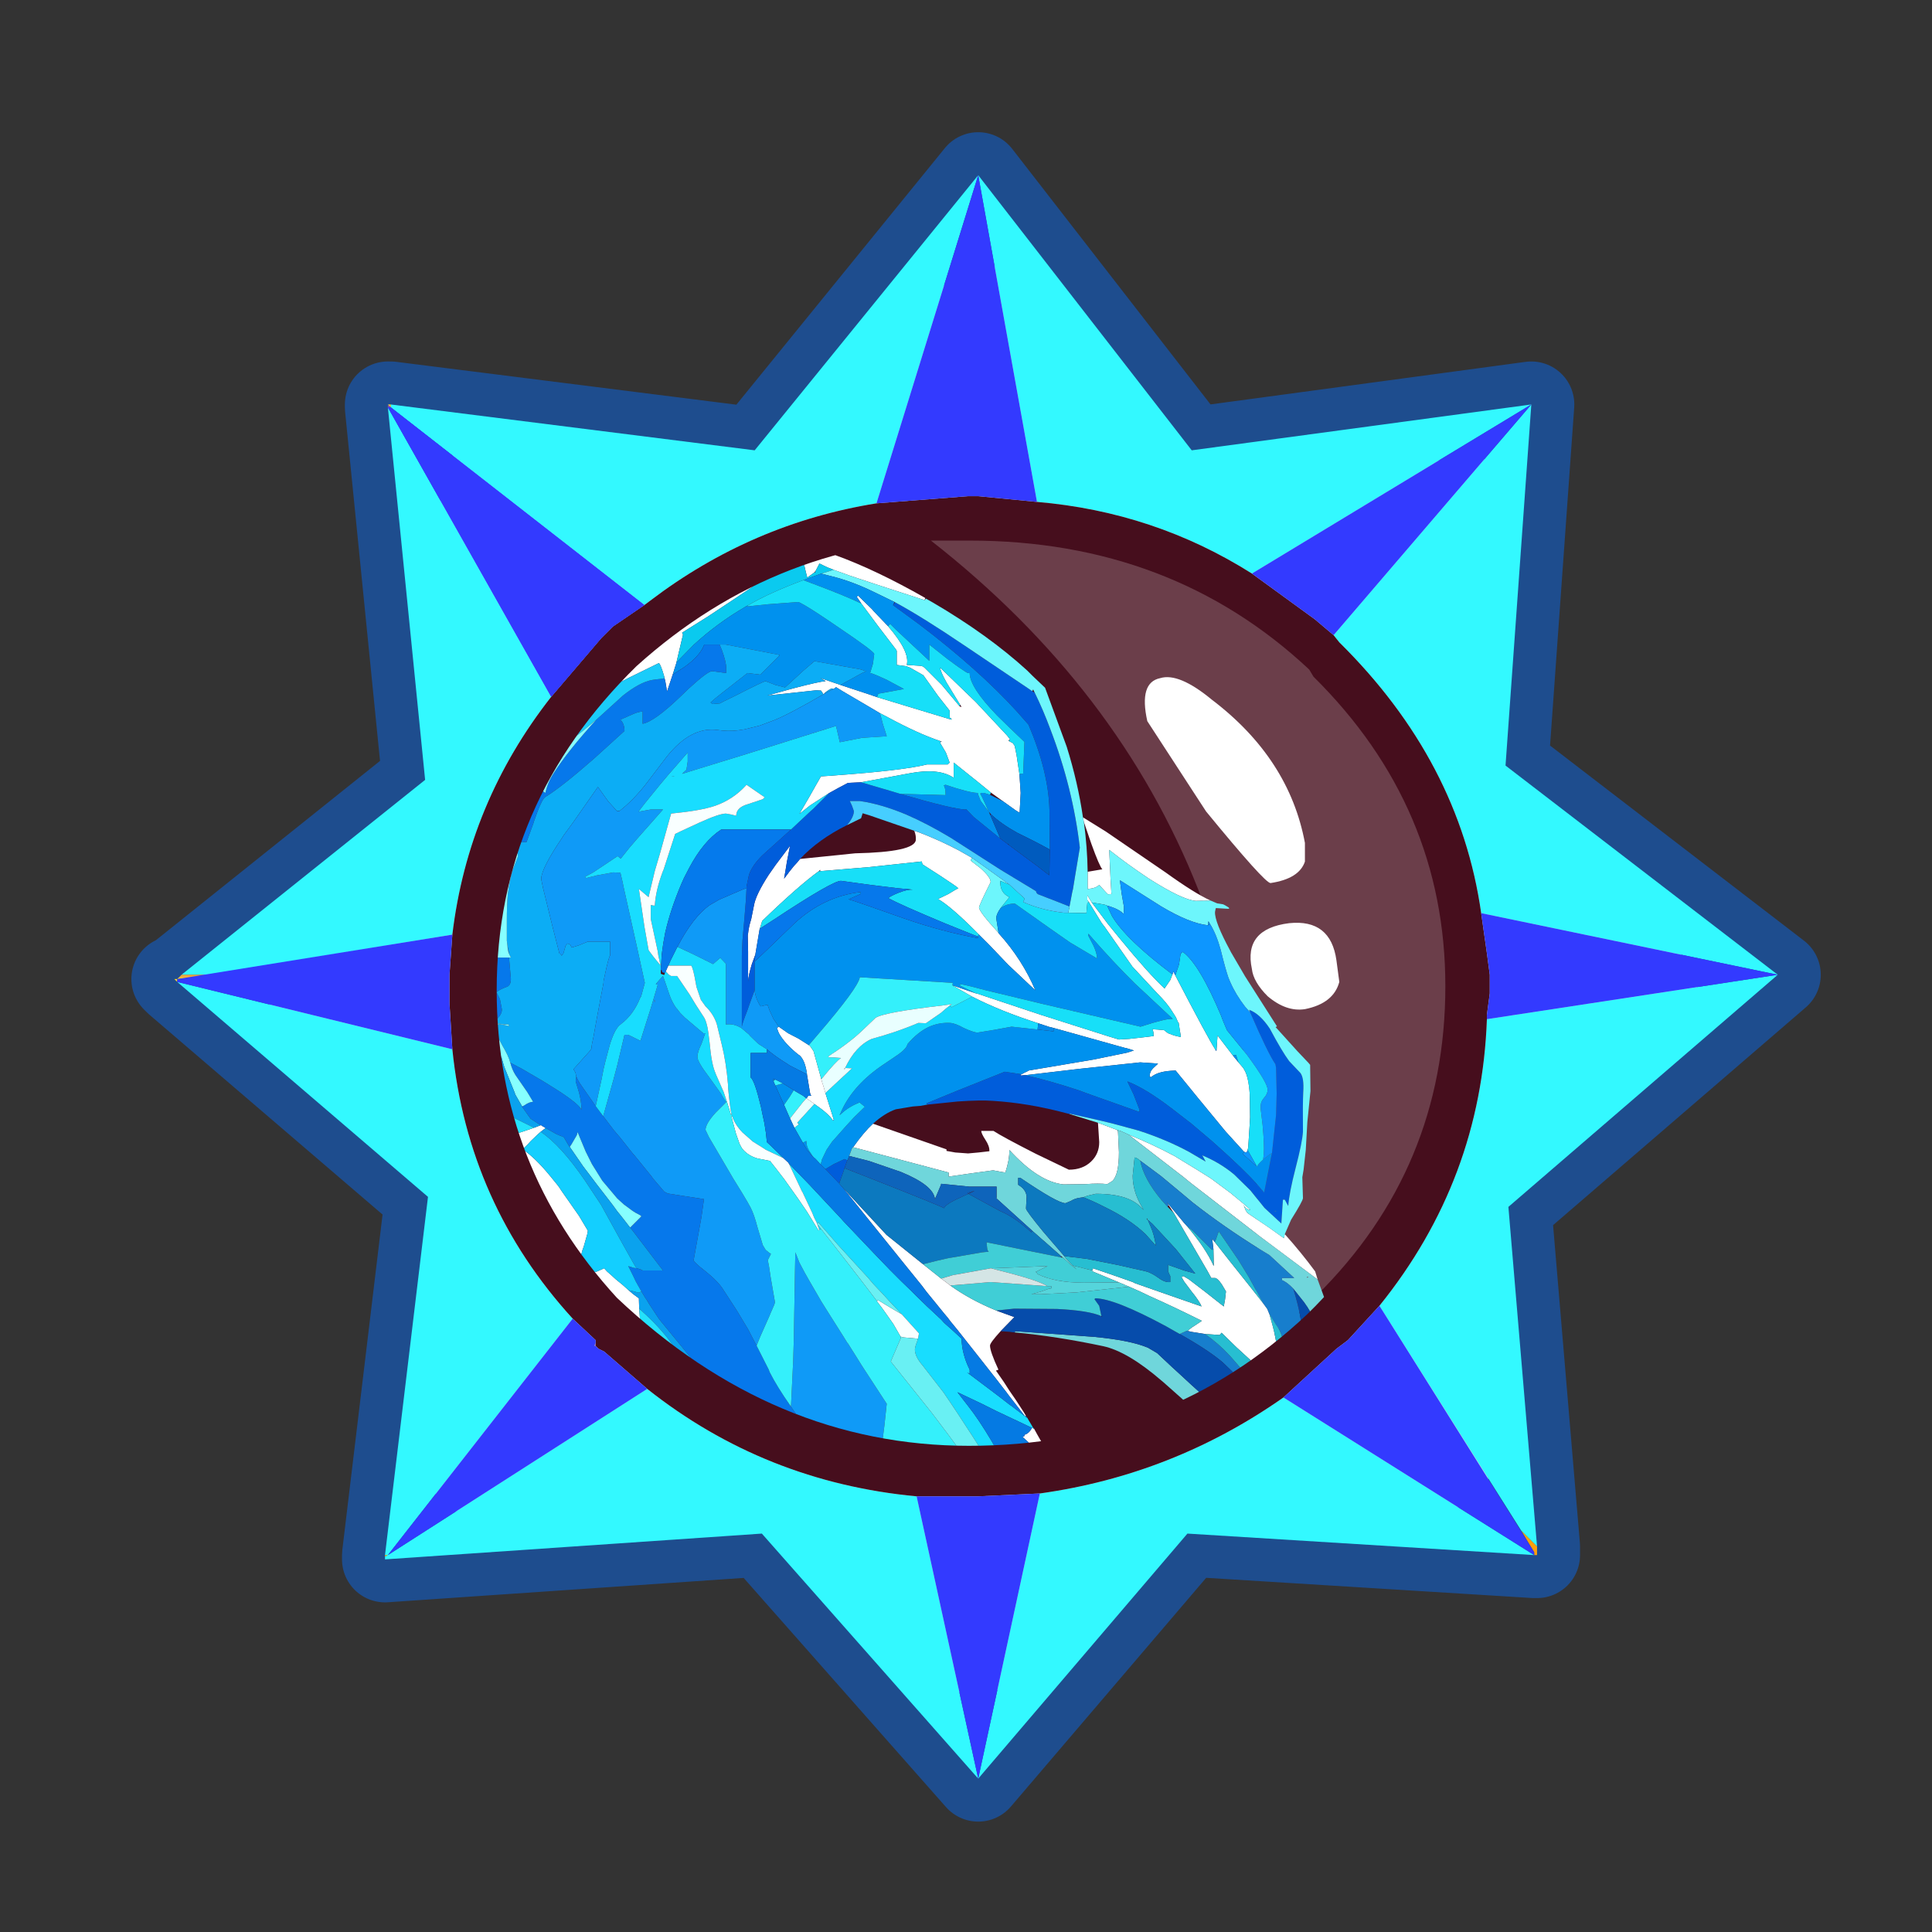 <?xml version="1.0" encoding="UTF-8" standalone="no"?>
<svg xmlns:ffdec="https://www.free-decompiler.com/flash" xmlns:xlink="http://www.w3.org/1999/xlink" ffdec:objectType="frame" height="30.0px" width="30.0px" xmlns="http://www.w3.org/2000/svg">
  <rect width="100%" height="100%" fill="#333333" stroke="none"/>
  <g transform="matrix(1.0, 0.0, 0.0, 1.0, 0.0, 0.0)">
    <use ffdec:characterId="1" height="30.0" transform="matrix(1.0, 0.0, 0.0, 1.0, 0.0, 0.0)" width="30.0" xlink:href="#shape0"/>
    <use ffdec:characterId="8" height="58.95" transform="matrix(0.445, 0.0, 0.0, 0.445, 2.04, 2.053)" width="58.95" xlink:href="#sprite0"/>
  </g>
  <defs>
    <g id="shape0" transform="matrix(1.0, 0.0, 0.0, 1.0, 0.0, 0.0)">
      <path d="M30.0 0.0 L30.0 30.0 0.0 30.0 0.0 0.0 30.0 0.0" fill="#33cc66" fill-opacity="0.0" fill-rule="evenodd" stroke="none"/>
    </g>
    <g id="sprite0" transform="matrix(1.0, 0.0, 0.0, 1.0, -1.1, 3.7)">
      <use ffdec:characterId="2" height="58.95" transform="matrix(1.0, 0.0, 0.0, 1.0, 1.1, -3.7)" width="58.95" xlink:href="#shape1"/>
      <use ffdec:characterId="6" height="19.35" transform="matrix(-1.95, 0.0, 0.0, 1.95, 46.9, 10.157)" width="22.75" xlink:href="#sprite1"/>
      <use ffdec:characterId="7" height="55.95" transform="matrix(1.0, 0.0, 0.0, 1.0, 2.7, -2.2)" width="55.85" xlink:href="#shape4"/>
    </g>
    <g id="shape1" transform="matrix(1.0, 0.0, 0.0, 1.0, -1.1, 3.7)">
      <path d="M58.55 25.7 L49.15 33.8 50.15 45.65 50.15 45.95 50.05 45.95 37.95 45.2 30.65 53.75 23.1 45.2 9.95 46.1 9.95 45.95 11.45 33.45 2.7 25.95 2.6 25.85 2.7 25.85 2.85 25.7 11.35 18.9 10.05 5.9 10.05 5.8 10.15 5.8 22.85 7.4 30.65 -2.2 38.1 7.4 49.95 5.8 49.05 18.4 58.55 25.7" fill="#d6d6d6" fill-rule="evenodd" stroke="none"/>
      <path d="M58.55 25.7 L49.05 18.4 49.95 5.8 38.1 7.4 30.65 -2.2 22.85 7.4 10.15 5.8 10.05 5.8 10.05 5.9 11.35 18.9 2.85 25.7 2.7 25.85 2.6 25.85 2.7 25.95 11.45 33.45 9.95 45.95 9.95 46.1 23.1 45.2 30.65 53.75 37.95 45.2 50.05 45.95 50.15 45.95 50.15 45.65 49.15 33.8 58.55 25.7 Z" fill="none" stroke="#1e4d8e" stroke-linecap="round" stroke-linejoin="round" stroke-width="3.0"/>
      <path d="M43.05 13.85 L49.95 5.8 49.05 18.4 58.55 25.7 48.2 23.55 Q47.45 18.25 43.25 14.1 L43.05 13.85 M48.4 27.25 L58.55 25.7 49.15 33.8 50.15 45.65 49.6 45.1 44.65 37.25 Q48.2 32.85 48.4 27.25 M50.05 45.95 L37.95 45.2 30.65 53.75 23.1 45.2 9.95 46.1 9.95 46.0 10.05 45.95 19.1 40.15 Q23.2 43.4 28.5 43.9 L30.65 53.75 32.8 43.8 Q37.45 43.15 41.3 40.45 L50.05 45.95 M9.95 45.95 L11.45 33.45 2.7 25.95 12.3 28.3 Q12.85 33.7 16.5 37.7 L10.05 45.95 9.95 45.95 M2.85 25.7 L11.35 18.9 10.05 5.9 15.75 16.0 Q12.85 19.7 12.3 24.3 L3.8 25.7 2.85 25.7 M10.15 5.8 L22.85 7.4 30.65 -2.2 38.1 7.4 49.95 5.8 40.2 11.7 Q36.8 9.55 32.7 9.2 L30.65 -2.2 27.1 9.25 Q22.75 9.95 19.2 12.65 L19.0 12.8 10.15 5.9 10.15 5.8" fill="#33f9ff" fill-rule="evenodd" stroke="none"/>
      <path d="M43.05 13.85 L43.25 14.1 Q47.45 18.25 48.2 23.55 L48.4 24.95 48.5 25.7 48.5 25.8 48.5 26.15 48.5 26.35 48.4 27.1 48.4 27.25 Q48.2 32.85 44.65 37.25 L43.55 38.45 43.15 38.75 41.3 40.45 Q37.45 43.15 32.8 43.8 L30.65 43.9 30.3 43.9 28.5 43.9 Q23.2 43.4 19.1 40.15 L17.6 38.85 17.4 38.75 17.3 38.65 17.3 38.55 17.3 38.45 16.5 37.7 Q12.85 33.7 12.3 28.3 L12.2 26.7 12.2 26.35 12.2 25.85 12.2 25.7 12.3 24.3 Q12.85 19.7 15.75 16.0 L17.5 13.95 17.9 13.55 19.0 12.8 19.2 12.65 Q22.75 9.95 27.1 9.25 L30.3 9.0 30.65 9.0 32.7 9.2 Q36.8 9.55 40.2 11.7 L42.4 13.3 43.05 13.85" fill="#460e1d" fill-rule="evenodd" stroke="none"/>
      <path d="M50.15 45.65 L50.15 45.95 50.05 45.95 50.05 45.85 49.6 45.1 50.15 45.65" fill="url(#gradient0)" fill-rule="evenodd" stroke="none"/>
      <path d="M10.05 5.8 L10.15 5.8 10.15 5.9 10.05 5.8" fill="url(#gradient1)" fill-rule="evenodd" stroke="none"/>
      <path d="M10.05 5.9 L10.05 5.8 10.15 5.9 10.05 5.9" fill="url(#gradient2)" fill-rule="evenodd" stroke="none"/>
      <path d="M19.0 12.8 L17.9 13.55 17.5 13.95 15.75 16.0 10.05 5.9 10.15 5.9 19.0 12.8" fill="#333aff" fill-rule="evenodd" stroke="none"/>
      <path d="M9.95 46.0 L9.95 45.95 10.05 45.95 9.95 46.0 M2.7 25.95 L2.6 25.85 2.7 25.85 2.75 25.8 3.25 25.8 2.7 25.85 2.7 25.95" fill="url(#gradient3)" fill-rule="evenodd" stroke="none"/>
      <path d="M2.75 25.8 L2.85 25.7 3.8 25.7 3.25 25.8 2.75 25.8" fill="url(#gradient4)" fill-rule="evenodd" stroke="none"/>
      <path d="M17.3 38.55 L17.3 38.65 17.25 38.65 17.3 38.55" fill="url(#gradient5)" fill-rule="evenodd" stroke="none"/>
      <path d="M46.95 26.1 Q46.95 32.45 42.45 36.9 L42.2 37.2 40.15 38.85 Q42.1 20.8 29.0 10.55 L30.35 10.55 Q37.4 10.55 42.2 15.05 L42.35 15.3 Q46.95 19.85 46.95 26.1" fill="#ffffff" fill-opacity="0.2" fill-rule="evenodd" stroke="none"/>
      <path d="M43.25 25.95 Q43.05 26.7 42.05 26.9 41.4 27.0 40.75 26.45 40.25 25.95 40.2 25.5 39.9 24.1 41.5 23.9 42.95 23.75 43.15 25.2 L43.25 25.95 M42.05 21.1 L42.05 21.75 Q41.85 22.35 40.85 22.5 40.65 22.5 38.6 20.0 L36.55 16.85 Q36.25 15.5 37.0 15.35 37.65 15.15 38.8 16.1 41.5 18.15 42.05 21.1" fill="#ffffff" fill-rule="evenodd" stroke="none"/>
    </g>
    <linearGradient gradientTransform="matrix(-0.012, 0.0, 0.0, 0.009, 40.45, 46.2)" gradientUnits="userSpaceOnUse" id="gradient0" spreadMethod="pad" x1="-819.2" x2="819.2">
      <stop offset="0.0" stop-color="#fd9e0c"/>
      <stop offset="1.0" stop-color="#fddd27"/>
    </linearGradient>
    <linearGradient gradientTransform="matrix(-0.013, 0.0, 0.0, 0.01, 20.3, 5.75)" gradientUnits="userSpaceOnUse" id="gradient1" spreadMethod="pad" x1="-819.2" x2="819.2">
      <stop offset="0.0" stop-color="#fd9b0b"/>
      <stop offset="1.0" stop-color="#fde42b"/>
    </linearGradient>
    <linearGradient gradientTransform="matrix(-0.009, 0.0, 0.0, 0.012, 10.4, 15.6)" gradientUnits="userSpaceOnUse" id="gradient2" spreadMethod="pad" x1="-819.2" x2="819.2">
      <stop offset="0.0" stop-color="#5f2288"/>
      <stop offset="1.0" stop-color="#a276cd"/>
    </linearGradient>
    <linearGradient gradientTransform="matrix(-0.009, 0.0, 0.0, 0.012, 9.95, 35.75)" gradientUnits="userSpaceOnUse" id="gradient3" spreadMethod="pad" x1="-819.2" x2="819.2">
      <stop offset="0.0" stop-color="#fd9e0c"/>
      <stop offset="1.0" stop-color="#fddd27"/>
    </linearGradient>
    <linearGradient gradientTransform="matrix(-0.009, 0.0, 0.0, 0.012, 9.95, 35.75)" gradientUnits="userSpaceOnUse" id="gradient4" spreadMethod="pad" x1="-819.2" x2="819.2">
      <stop offset="0.0" stop-color="#8d010c"/>
      <stop offset="1.0" stop-color="#f2b03f"/>
    </linearGradient>
    <linearGradient gradientTransform="matrix(-0.013, 0.0, 0.0, 0.009, 20.3, 46.1)" gradientUnits="userSpaceOnUse" id="gradient5" spreadMethod="pad" x1="-819.2" x2="819.2">
      <stop offset="0.0" stop-color="#65298e"/>
      <stop offset="1.0" stop-color="#9a6cc5"/>
    </linearGradient>
    <g id="sprite1" transform="matrix(1.0, 0.0, 0.0, 1.0, 0.0, 0.15)">
      <clipPath id="clipPath0" transform="matrix(1.0, 0.0, 0.0, 1.0, 0.0, 0.0)">
        <path d="M14.45 2.3 Q16.95 4.75 16.95 8.1 16.95 11.25 14.8 13.6 12.0 16.25 8.5 16.25 4.95 16.25 2.45 13.9 L2.3 13.75 Q0.0 11.4 0.0 8.1 0.0 4.85 2.35 2.45 L2.45 2.3 Q4.95 0.0 8.5 0.0 11.9 0.0 14.45 2.3" fill="#4b1c6c" fill-rule="evenodd" stroke="none"/>
      </clipPath>
      <g clip-path="url(#clipPath0)">
        <use ffdec:characterId="5" height="172.55" transform="matrix(-0.112, 0.0, 0.0, 0.112, 22.744, -0.126)" width="185.95" xlink:href="#sprite2"/>
      </g>
    </g>
    <g id="sprite2" transform="matrix(1.0, 0.0, 0.0, 1.0, 5.3, -27.0)">
      <use ffdec:characterId="4" height="172.55" transform="matrix(1.0, 0.0, 0.0, 1.0, -5.3, 27.0)" width="185.95" xlink:href="#shape3"/>
    </g>
    <g id="shape3" transform="matrix(1.0, 0.0, 0.0, 1.0, 5.3, -27.0)">
      <path d="M114.8 38.1 L114.9 37.75 Q106.9 33.2 100.5 30.9 L98.8 30.3 Q94.25 30.3 86.2 30.6 L73.65 29.8 Q68.4 29.05 62.15 27.0 64.4 28.7 65.7 30.75 L68.45 34.8 Q69.4 35.9 70.8 36.2 L72.6 36.75 72.65 36.75 72.8 36.85 72.65 36.8 72.1 38.3 Q70.5 41.8 65.35 46.45 60.2 51.1 56.85 52.1 L55.15 52.35 53.85 52.05 Q53.2 51.65 53.2 51.05 L52.65 50.25 49.35 52.55 Q44.8 56.0 44.8 57.55 L45.1 59.75 45.45 61.95 Q45.45 63.55 44.45 64.55 L42.75 66.1 38.3 70.2 38.45 70.4 35.35 72.55 31.65 74.75 23.7 79.65 23.4 79.85 Q21.4 81.1 16.0 82.3 L15.25 82.45 14.45 82.65 5.65 88.25 4.55 88.95 2.75 90.1 -5.3 95.2 -5.0 95.7 -2.75 95.2 Q4.2 95.2 10.35 102.05 16.25 108.5 16.25 114.85 L16.35 114.95 Q16.75 114.55 17.0 114.45 L19.3 114.35 Q22.9 114.35 25.85 116.35 L27.4 117.4 32.45 120.55 Q33.65 121.1 35.2 122.65 L36.95 124.5 39.5 127.75 39.95 128.35 41.15 127.9 43.0 127.65 44.9 128.0 Q47.05 128.8 49.5 131.3 51.25 133.05 53.2 135.75 L54.45 137.65 55.05 138.7 Q54.4 140.6 52.75 140.25 53.95 141.8 55.3 145.1 L54.85 145.5 54.8 145.5 54.0 146.15 53.0 146.25 52.5 146.25 Q50.35 146.35 53.0 146.9 L52.85 147.0 53.1 146.9 56.15 147.35 58.25 153.55 60.45 161.45 56.15 161.45 52.95 159.75 Q49.8 161.45 44.65 151.2 41.4 155.5 46.3 162.35 48.5 165.4 51.2 168.0 L47.25 168.5 43.05 169.0 52.8 175.6 Q59.25 180.15 59.25 183.1 L59.25 184.55 58.3 184.05 58.15 186.55 58.6 193.3 58.8 194.85 58.5 197.9 58.4 198.55 58.45 198.55 58.5 198.35 58.7 197.9 59.25 196.65 59.3 196.6 59.9 197.9 60.8 199.1 60.85 199.55 65.65 199.55 65.15 197.9 Q64.15 194.15 64.1 192.8 L64.1 192.5 64.15 191.9 64.25 191.85 64.5 191.7 65.1 191.85 65.2 191.9 66.75 191.6 66.9 191.55 Q68.2 190.9 68.65 191.0 68.9 191.6 70.5 193.65 L71.35 194.8 73.35 197.8 73.45 197.9 74.4 199.55 75.4 199.55 75.35 199.15 75.3 198.75 75.1 197.9 Q74.35 194.85 73.25 192.05 L72.8 191.0 72.45 190.15 71.25 187.6 70.3 185.65 69.85 184.8 69.2 183.65 68.7 182.5 68.6 182.15 Q68.1 180.85 66.55 178.45 L66.85 178.6 67.95 179.35 69.95 180.85 73.3 183.95 75.65 186.2 75.65 186.25 79.3 190.05 81.35 192.3 85.9 197.9 87.0 199.55 90.3 199.55 90.15 198.2 89.95 197.9 88.75 196.05 88.3 195.5 Q85.95 192.35 82.1 188.4 L80.1 186.4 79.4 185.7 76.9 183.35 74.95 181.5 72.9 179.6 70.1 177.0 70.05 176.9 65.55 172.6 63.95 171.0 65.3 171.45 70.35 172.85 72.2 173.4 78.8 175.25 81.7 176.1 83.4 176.65 82.3 178.2 82.3 178.45 84.05 177.95 86.0 177.95 88.05 175.75 88.55 175.1 88.9 174.6 88.95 174.6 89.1 174.35 90.15 172.75 90.2 172.65 90.55 172.0 90.7 171.6 90.25 171.5 90.2 171.45 90.15 171.55 90.1 171.55 88.05 172.5 87.75 172.6 87.45 172.75 85.9 173.3 84.9 173.6 Q82.95 174.25 82.75 174.4 L82.7 174.35 Q81.2 172.45 79.4 171.15 L75.95 169.1 75.45 168.9 Q72.35 167.7 68.45 167.6 L65.25 167.35 64.1 167.15 61.9 166.65 59.3 166.05 55.15 165.0 61.15 164.45 61.65 164.35 63.9 164.35 63.95 164.35 64.4 164.1 65.7 163.35 66.35 163.0 68.2 162.05 68.2 162.0 68.6 161.85 68.7 161.5 69.3 157.65 69.4 153.95 69.2 151.3 69.15 149.65 68.2 148.95 67.5 148.35 66.55 147.5 65.45 146.6 64.85 146.05 64.05 145.35 63.6 144.85 62.5 145.35 61.95 145.5 Q61.5 145.05 60.5 144.3 L59.7 143.55 60.15 141.9 60.35 141.35 60.9 139.4 61.0 138.85 59.6 136.5 56.7 132.35 56.55 132.1 56.15 131.55 55.05 130.2 Q52.65 127.25 50.6 125.85 L51.35 125.1 51.9 124.5 53.0 123.45 53.45 123.05 54.25 122.45 53.85 122.2 53.65 122.1 53.55 122.0 53.45 122.0 52.4 122.4 50.8 122.95 49.25 123.45 47.0 124.15 47.05 124.4 44.45 124.85 44.1 124.9 43.4 125.05 43.35 125.05 41.2 125.4 40.95 125.4 40.9 125.4 40.9 125.05 Q38.7 122.55 36.25 120.45 32.3 117.05 27.75 114.55 L27.3 114.35 Q24.15 112.65 20.2 111.25 L20.0 111.2 Q19.6 110.15 19.05 105.6 18.4 100.7 17.2 99.75 L17.45 99.55 17.4 99.5 13.65 96.6 10.1 93.85 19.15 94.65 22.5 95.05 27.15 95.5 28.35 95.95 29.35 96.25 29.7 96.4 31.35 96.95 36.4 98.6 36.55 98.7 38.3 99.25 45.3 101.65 45.35 101.65 46.85 102.2 46.45 102.05 45.45 101.55 45.35 101.5 36.4 97.35 31.35 94.75 31.0 94.6 30.85 94.5 29.7 94.3 28.85 94.1 28.25 94.0 23.1 92.85 12.55 90.8 22.8 85.65 25.2 84.45 Q30.45 81.6 33.1 79.8 L34.85 78.5 35.25 78.15 35.95 76.35 36.65 74.5 36.9 74.35 42.9 70.25 46.45 67.3 48.75 64.8 50.8 64.95 51.2 64.95 52.2 64.9 51.65 63.55 50.95 60.65 51.25 58.75 51.55 57.05 54.5 56.45 58.1 55.65 62.3 54.65 61.3 53.3 66.0 51.3 67.65 50.45 72.35 48.15 Q72.65 48.4 73.2 50.3 L73.2 50.35 73.25 50.55 73.4 51.2 73.65 52.7 74.1 51.35 74.55 50.0 75.1 48.25 75.15 48.05 76.2 43.6 76.05 43.3 79.8 40.95 80.2 40.7 84.5 37.85 84.65 37.75 91.0 33.5 91.2 33.35 92.3 32.6 92.35 32.55 94.45 31.95 Q95.4 31.95 95.6 32.65 L95.8 33.5 96.05 34.5 97.15 33.7 97.4 33.4 98.0 32.25 99.25 32.85 100.25 33.25 101.8 33.8 102.75 34.15 106.65 35.45 114.8 38.1 M94.9 79.45 L94.45 80.0 93.9 80.6 93.1 81.6 93.0 81.75 92.35 82.6 92.6 81.15 92.8 79.9 93.3 77.35 91.0 80.4 89.85 82.05 Q87.85 85.15 87.55 86.8 L87.1 89.05 Q86.7 90.3 86.6 91.35 L86.55 91.6 86.55 91.9 86.6 94.25 86.6 99.05 Q86.65 98.05 87.2 96.25 L87.75 94.75 88.45 90.6 88.55 90.35 88.85 89.35 Q94.65 83.75 97.9 81.4 L98.0 81.3 Q98.05 81.2 98.15 81.2 L98.1 81.4 105.95 80.75 114.35 79.85 114.45 80.3 117.4 82.2 Q120.0 83.9 120.2 84.15 120.05 84.15 118.6 85.05 L116.95 85.85 Q119.1 87.1 123.45 91.5 L123.65 91.7 123.7 91.75 124.2 92.25 124.25 92.3 125.1 93.15 128.15 96.35 132.5 100.45 Q130.4 95.5 126.65 91.35 L126.55 91.2 Q123.45 87.8 123.5 87.2 123.55 86.75 125.35 83.15 125.4 82.4 123.7 80.9 L122.15 79.7 122.35 79.3 122.5 79.35 120.3 78.1 Q117.3 76.5 113.9 75.2 L113.15 74.95 Q113.45 75.7 113.4 76.4 113.25 78.35 103.7 78.55 L94.9 79.45 M99.5 68.95 Q100.9 68.15 102.55 67.3 L104.65 67.2 112.5 65.75 Q117.05 64.9 119.4 66.45 L119.45 66.45 119.45 64.05 123.2 67.05 124.55 68.15 125.4 68.85 127.35 70.25 129.3 71.65 129.95 72.05 130.0 71.8 130.0 71.75 130.15 68.9 129.95 65.9 129.5 62.9 129.2 61.4 128.9 60.95 128.25 60.6 128.2 60.5 128.45 60.35 128.0 59.75 122.95 54.35 117.25 48.85 Q117.55 50.15 119.0 52.4 L120.5 54.85 120.55 54.9 120.7 55.15 Q120.45 55.15 120.35 55.0 L117.55 51.65 114.8 48.9 114.55 48.7 114.2 48.6 111.95 48.45 Q112.5 46.35 108.95 42.25 L106.65 39.85 106.45 39.6 104.2 37.4 103.95 37.55 104.7 38.65 107.3 42.15 110.2 45.95 110.35 46.2 110.35 48.45 111.85 48.65 112.5 48.9 114.6 50.1 116.95 53.4 118.8 55.75 118.8 56.9 118.95 56.9 119.15 57.2 118.8 57.1 118.75 57.1 108.2 53.9 107.2 53.6 106.05 53.2 101.35 51.65 98.15 50.55 99.0 51.05 Q97.95 51.1 93.8 52.2 L89.65 53.35 97.5 52.5 98.25 52.55 98.65 53.15 Q99.05 52.65 99.95 52.2 L100.25 52.3 100.65 52.0 101.7 52.65 106.3 55.35 107.65 56.15 108.9 56.8 Q113.7 59.4 117.25 60.6 L117.55 60.7 117.4 60.75 117.25 60.85 118.2 62.45 118.8 64.05 118.5 64.35 115.2 64.35 Q111.45 65.3 100.5 66.1 L99.9 66.15 99.1 66.2 98.35 66.25 98.25 66.25 97.5 67.55 96.85 68.7 96.4 69.5 94.8 72.25 96.5 70.9 99.5 68.95 M141.05 86.35 L143.1 89.7 143.6 90.35 148.0 96.65 152.0 100.95 Q153.55 102.5 154.35 103.8 L154.95 104.75 155.3 105.55 155.35 105.55 155.4 105.65 155.45 106.0 155.75 107.9 155.25 107.8 154.65 107.65 153.7 107.3 153.05 106.8 151.2 106.65 151.35 107.1 151.4 107.75 149.3 108.0 147.5 108.2 145.85 108.3 144.2 107.8 133.35 104.35 123.3 101.0 122.9 100.9 120.3 100.0 119.25 99.65 122.4 101.45 Q127.0 103.8 132.95 105.7 L134.6 106.25 135.4 106.45 138.45 107.3 146.85 109.65 146.95 109.65 148.25 110.05 147.15 110.4 141.8 111.5 131.45 113.25 131.1 113.45 130.85 113.55 130.3 113.85 130.15 113.9 130.15 114.05 130.75 114.0 130.9 114.0 139.4 113.0 149.25 111.95 152.1 112.15 151.3 112.9 Q150.75 113.45 150.75 114.25 L151.0 114.3 Q152.0 113.45 154.1 113.3 L154.9 113.25 156.25 114.9 158.45 117.6 162.9 123.0 165.85 126.25 166.25 126.35 166.4 125.95 166.5 125.6 166.75 121.7 166.8 120.7 166.75 117.05 Q166.55 114.15 165.85 113.1 L165.75 112.9 164.95 111.95 164.05 110.85 161.8 107.9 161.6 107.65 161.45 109.9 161.4 110.15 161.25 109.9 Q160.1 108.15 154.85 98.05 L154.55 97.45 154.4 97.9 154.05 98.8 153.2 100.05 153.15 100.15 Q150.65 97.85 146.1 92.3 L144.1 89.85 141.5 86.4 140.8 85.25 140.8 86.0 141.05 86.35 M97.2 118.6 Q99.6 120.25 100.15 121.25 L100.3 121.15 98.95 116.85 98.65 115.8 98.55 115.5 98.45 115.2 98.3 114.65 97.05 110.15 96.5 109.35 96.3 109.2 94.65 108.15 93.0 107.3 91.5 106.25 91.2 106.45 91.5 107.25 Q92.45 109.0 94.75 110.8 L94.8 110.8 Q95.7 111.6 96.0 113.75 L96.0 113.85 96.5 116.85 96.6 117.15 96.7 117.3 96.4 117.3 96.2 117.3 95.95 117.7 97.2 118.6 M106.55 121.75 Q105.05 123.15 103.5 125.35 L103.35 125.5 111.1 127.55 118.65 129.55 118.65 130.2 122.1 129.7 125.75 129.2 126.8 129.4 127.7 129.55 Q128.35 127.6 128.35 125.95 133.0 131.05 137.0 131.45 L140.6 131.4 Q142.55 131.25 144.0 131.4 L144.8 130.9 Q145.85 129.9 145.85 126.3 L145.7 123.05 145.55 122.75 142.5 121.6 142.7 124.7 Q142.7 126.55 141.4 127.8 140.05 129.1 137.85 129.1 L132.55 126.55 Q127.25 123.85 125.8 122.9 L123.85 122.9 Q123.85 123.3 124.5 124.3 125.2 125.35 125.15 126.15 L123.4 126.35 121.75 126.5 119.7 126.35 119.15 126.25 118.3 126.1 118.3 125.85 106.55 121.75 M71.6 102.1 L71.7 102.35 71.7 102.05 71.6 102.05 71.6 102.1 M8.8 92.65 L9.1 92.95 8.8 92.95 8.8 92.65 M108.45 199.4 L108.3 199.55 109.1 199.55 109.2 199.4 110.25 197.9 113.7 193.2 109.8 197.9 108.75 199.05 108.75 199.1 108.45 199.4 M56.6 143.6 Q56.3 142.1 56.15 140.6 L56.9 142.1 Q57.2 142.7 56.6 143.6 M63.55 148.35 L64.55 148.45 64.7 151.95 64.9 154.9 64.9 155.1 64.85 156.7 62.4 154.4 Q59.5 151.3 57.9 147.6 L63.55 148.35 M63.35 158.65 L64.7 158.7 63.65 160.8 63.35 158.65 M101.8 132.05 L106.4 137.75 112.0 144.7 114.35 147.6 115.1 148.6 116.65 150.5 117.95 152.1 118.5 152.75 118.95 153.35 120.1 154.75 126.25 162.55 127.95 164.75 128.05 164.9 130.85 168.5 131.0 168.45 130.65 167.85 129.35 165.85 128.35 164.4 127.45 163.0 126.2 161.2 126.6 161.05 Q125.25 158.15 125.25 157.2 125.25 156.75 126.95 154.9 L129.15 152.65 126.25 151.6 Q122.1 149.9 118.9 147.6 L118.2 147.05 117.45 146.5 114.55 144.2 108.7 139.5 101.8 132.05 M145.85 147.1 L147.5 147.8 149.2 148.55 150.55 149.2 Q154.6 151.0 159.1 153.25 L157.75 154.15 157.7 154.15 156.8 154.85 157.4 155.0 159.6 155.35 161.85 155.5 161.95 155.5 162.25 155.15 164.6 157.45 169.95 162.35 171.25 163.55 171.35 161.0 Q171.35 157.7 170.45 154.2 L169.9 152.2 169.55 151.35 168.9 150.45 168.85 150.4 168.7 150.2 167.25 148.35 166.1 146.9 163.75 143.95 161.15 140.65 160.75 140.15 160.9 141.35 160.95 141.85 161.0 144.5 Q159.75 141.7 156.8 138.2 L156.3 137.65 153.85 134.7 153.5 134.3 153.8 134.8 153.85 134.85 154.6 136.0 156.25 138.85 160.0 145.3 160.6 146.4 161.15 146.4 Q161.6 146.4 162.3 147.45 L162.95 148.55 162.8 149.85 162.6 150.95 159.55 148.55 157.0 146.6 156.15 146.1 155.85 146.25 156.25 146.95 157.45 148.55 Q158.75 150.15 159.05 150.95 L152.3 148.6 148.45 147.25 148.05 147.05 145.65 146.2 141.7 144.85 141.6 145.2 141.55 145.3 142.0 145.5 145.85 147.1 M177.6 146.65 L177.2 145.35 Q174.95 142.3 172.35 139.4 L172.2 140.05 169.9 138.4 166.5 136.1 166.25 135.85 166.15 135.65 166.1 135.6 165.75 134.7 Q166.0 135.25 166.4 135.4 L166.65 135.5 166.85 135.5 165.65 134.45 163.65 132.8 160.55 130.5 158.4 129.15 154.7 126.9 Q151.25 125.05 147.4 123.5 L156.2 130.3 157.3 131.2 168.3 139.7 177.6 146.65 M160.5 86.1 Q157.95 84.95 153.3 81.6 L143.8 75.1 140.1 72.8 140.25 73.55 141.45 77.05 Q142.75 80.65 143.2 81.1 L140.85 81.5 140.85 82.7 140.85 84.25 Q142.15 84.15 142.7 83.6 L143.8 84.8 144.1 85.1 144.65 85.05 144.5 82.45 144.3 78.0 Q147.05 80.2 150.65 82.6 156.0 86.0 158.15 86.15 L160.5 86.1 M132.3 170.5 L131.95 170.35 Q131.5 171.25 130.75 171.45 L130.75 171.65 130.45 171.8 131.5 172.75 Q132.85 173.8 134.65 174.65 L132.85 171.5 132.3 170.5 M64.95 186.1 L64.55 186.4 63.5 186.55 62.65 186.3 62.9 181.4 63.15 181.4 60.55 176.05 59.65 174.3 60.9 175.05 61.4 176.0 Q63.4 179.75 65.15 185.55 L65.25 185.8 65.3 185.85 65.3 185.9 64.95 186.1" fill="#ffffff" fill-rule="evenodd" stroke="none"/>
      <path d="M100.25 33.25 L99.25 32.85 98.0 32.25 97.4 33.4 97.3 33.7 97.15 33.7 96.05 34.5 95.8 33.5 95.6 32.65 Q95.4 31.95 94.45 31.95 L92.35 32.55 92.3 32.6 91.2 33.35 91.0 33.5 84.65 37.75 84.5 37.85 80.2 40.7 79.8 40.95 76.05 43.3 76.2 43.6 75.15 48.05 77.85 45.3 77.85 45.2 77.95 45.2 Q81.65 41.8 86.1 39.2 86.3 39.05 86.55 38.95 90.05 36.9 95.45 34.9 L96.1 34.65 98.3 33.85 98.7 33.75 100.25 33.25" fill="#0acaef" fill-rule="evenodd" stroke="none"/>
      <path d="M110.1 38.45 L109.75 38.9 113.85 41.9 Q123.35 49.1 129.55 55.9 L131.4 58.0 Q134.6 65.5 134.75 71.65 L134.8 77.95 134.75 81.2 134.7 82.05 132.9 80.65 128.3 77.25 128.05 77.05 126.9 76.2 122.65 72.75 121.45 71.5 121.35 71.55 Q119.5 71.55 110.9 69.05 L109.75 68.7 104.65 67.2 102.55 67.3 Q100.9 68.15 99.5 68.95 L97.0 71.45 96.6 71.8 93.45 74.75 88.85 78.9 Q87.25 80.5 86.75 81.95 L86.35 83.85 86.35 84.1 86.25 86.0 85.95 89.65 85.7 92.45 85.6 94.9 85.6 106.25 Q85.6 105.9 86.5 103.6 L86.9 102.45 87.65 100.4 87.65 98.0 87.65 95.85 87.75 94.75 87.2 96.25 Q86.65 98.05 86.6 99.05 L86.6 94.25 86.55 91.9 86.55 91.6 86.6 91.35 Q86.7 90.3 87.1 89.05 L87.55 86.8 Q87.85 85.15 89.85 82.05 L91.0 80.4 93.3 77.35 92.8 79.9 92.6 81.15 92.35 82.6 93.0 81.75 93.1 81.6 93.9 80.6 94.45 80.0 94.9 79.45 Q97.85 76.3 102.4 74.05 103.5 72.75 103.5 71.8 L103.2 70.95 102.85 70.2 104.5 70.2 Q107.9 70.7 111.85 72.35 115.2 73.8 118.95 76.05 L126.9 81.15 132.6 84.6 Q132.65 84.95 132.95 85.1 L136.05 86.3 137.95 87.05 138.4 84.7 138.5 84.3 138.85 82.15 139.6 77.65 Q138.5 68.15 134.9 58.75 133.75 55.65 132.4 52.9 L132.0 52.65 131.2 52.1 121.25 45.4 Q114.45 40.8 110.1 38.45 M130.3 113.85 L127.6 113.45 120.2 116.4 115.1 118.5 115.25 118.7 120.1 118.2 Q123.75 117.95 125.7 118.1 131.35 118.45 137.35 120.05 L137.95 120.2 138.0 120.15 142.45 121.15 144.75 121.7 145.3 121.85 149.0 122.85 Q153.45 124.3 157.05 126.25 L159.7 127.8 159.3 127.05 159.15 126.8 Q162.05 128.0 164.3 129.9 L166.85 132.4 169.1 135.2 171.8 137.7 172.05 133.9 172.35 133.9 172.65 134.45 172.9 134.9 Q173.05 132.8 174.1 128.75 175.15 124.7 175.25 123.05 175.2 118.6 175.3 116.7 175.45 114.45 174.85 113.65 L173.05 111.75 Q171.9 110.2 169.95 106.55 168.35 104.15 166.65 103.55 L166.8 103.95 166.9 104.15 Q169.6 110.4 170.85 112.25 L170.95 112.8 171.05 116.95 170.95 120.4 170.3 126.45 170.2 126.9 169.05 132.75 Q167.1 130.35 163.45 127.0 L162.35 126.0 160.8 124.6 160.15 124.05 157.2 121.55 157.05 121.45 154.4 119.4 Q150.1 116.1 147.2 115.0 L148.2 117.1 149.15 119.55 149.1 119.8 149.1 119.85 149.05 119.85 140.6 116.85 139.55 116.45 Q134.35 114.75 130.9 114.0 L130.75 114.0 130.15 114.05 130.15 113.9 130.3 113.85 M102.45 127.6 L102.0 127.4 100.3 128.2 98.95 129.0 101.15 131.3 101.85 129.35 102.0 128.85 102.45 127.6 M170.65 135.75 L170.9 135.65 171.0 135.75 170.65 135.75" fill="#005ddb" fill-rule="evenodd" stroke="none"/>
      <path d="M114.8 38.1 L106.65 35.45 102.75 34.15 101.8 33.8 100.25 33.25 98.7 33.75 98.3 33.85 98.6 33.95 99.8 34.25 Q103.1 35.05 106.6 36.75 L110.0 38.4 110.1 38.45 Q114.45 40.8 121.25 45.4 L131.2 52.1 132.0 52.65 132.15 52.35 132.2 52.5 132.4 52.9 Q133.75 55.65 134.9 58.75 138.5 68.15 139.6 77.65 L138.85 82.15 138.5 84.3 138.4 84.7 137.95 87.05 137.95 87.1 137.75 88.05 140.65 88.1 140.8 86.45 141.05 86.35 140.8 86.0 140.8 85.25 141.5 86.4 143.55 86.75 143.95 86.9 Q145.9 87.45 146.6 88.25 L146.65 87.3 146.65 87.1 146.3 85.1 146.0 82.85 152.55 87.0 Q157.15 89.75 160.1 90.05 L160.15 89.4 160.4 89.85 Q161.4 91.4 162.1 93.95 162.85 97.0 163.35 98.45 L163.65 99.15 Q164.5 101.1 166.0 103.05 L166.4 103.5 166.8 103.95 166.65 103.55 Q168.35 104.15 169.95 106.55 171.9 110.2 173.05 111.75 L174.85 113.65 Q175.45 114.45 175.3 116.7 175.2 118.6 175.25 123.05 175.15 124.7 174.1 128.75 173.05 132.8 172.9 134.9 L172.65 134.45 172.35 133.9 172.05 133.9 171.8 137.7 169.1 135.2 166.85 132.4 164.3 129.9 Q162.05 128.0 159.15 126.8 L159.3 127.05 159.7 127.8 157.05 126.25 Q153.45 124.3 149.0 122.85 L145.3 121.85 144.75 121.7 142.45 121.15 138.0 120.15 137.95 120.2 142.5 121.6 145.55 122.75 146.2 122.95 147.4 123.5 Q151.25 125.05 154.7 126.9 L158.4 129.15 160.55 130.5 163.65 132.8 165.65 134.45 166.85 135.5 166.65 135.5 166.4 135.4 Q166.0 135.25 165.75 134.7 L166.1 135.6 166.15 135.65 166.25 135.85 166.5 136.1 169.9 138.4 172.2 140.05 172.35 139.4 173.35 137.1 Q175.2 134.15 175.25 133.65 L175.15 130.3 175.35 129.1 175.7 125.95 175.95 121.5 176.45 116.55 176.4 112.35 176.15 112.05 174.35 110.15 171.05 106.5 170.9 106.35 170.9 106.3 171.1 106.2 166.0 98.2 163.75 94.35 163.65 94.15 Q161.1 89.45 161.2 87.9 L161.3 87.4 161.35 87.3 163.05 87.4 Q164.0 87.5 162.8 86.85 L162.5 86.7 161.55 86.55 160.5 86.1 158.15 86.15 Q156.0 86.0 150.65 82.6 147.05 80.2 144.3 78.0 L144.5 82.45 144.65 85.05 144.1 85.1 143.8 84.8 142.7 83.6 Q142.15 84.15 140.85 84.25 L140.85 82.7 140.85 81.5 Q140.8 77.6 140.25 73.55 L140.1 72.8 Q139.3 67.25 137.5 61.5 L134.05 52.1 132.05 50.2 131.2 49.35 Q124.95 43.65 116.15 38.5 L115.0 37.85 114.8 38.1 M122.5 79.35 L122.35 79.3 122.15 79.7 123.7 80.9 Q125.4 82.4 125.35 83.15 123.55 86.75 123.5 87.2 123.45 87.8 126.55 91.2 L126.6 91.15 126.25 88.95 Q126.25 88.25 126.95 87.3 L127.1 87.1 128.35 85.55 Q126.8 84.85 126.9 82.95 L128.35 83.55 122.5 79.35" fill="#6df6fc" fill-rule="evenodd" stroke="none"/>
      <path d="M75.15 48.05 L75.1 48.25 74.55 50.0 76.4 48.8 Q78.9 47.05 79.6 45.2 L82.05 45.2 83.05 45.2 91.6 46.85 91.65 46.9 88.55 50.0 86.5 49.75 82.6 52.8 Q81.95 53.3 81.4 53.75 L80.6 54.45 80.9 54.7 82.1 54.6 82.65 54.3 84.5 53.4 Q89.1 51.05 89.4 51.05 L90.95 51.65 92.5 52.05 95.45 49.35 97.2 47.85 104.5 49.15 105.45 49.45 104.8 49.75 101.35 51.65 106.05 53.2 107.2 53.6 107.4 53.05 111.5 52.3 108.8 50.85 Q106.45 49.75 106.1 49.75 L106.55 48.25 106.75 46.7 Q106.75 46.3 100.9 42.35 97.25 39.85 95.7 38.95 94.75 38.4 94.6 38.4 L89.85 38.75 86.5 39.1 86.55 38.95 Q86.3 39.05 86.1 39.2 81.65 41.8 77.95 45.2 L77.85 45.2 77.85 45.3 75.15 48.05 M87.0 199.55 L85.9 197.9 81.35 192.3 79.3 190.05 75.65 186.25 75.2 187.3 73.25 192.05 Q74.35 194.85 75.1 197.9 L75.3 198.75 75.35 199.15 75.4 199.55 87.0 199.55 M73.3 183.95 L69.95 180.85 70.15 182.1 70.45 183.55 70.8 185.2 71.25 187.6 72.45 190.15 73.1 185.3 73.3 183.95 M74.4 199.55 L73.45 197.9 73.35 197.8 71.35 194.8 72.95 197.9 73.7 199.55 74.4 199.55 M87.65 95.85 L87.65 98.0 87.65 100.4 87.65 100.55 Q87.85 101.9 88.6 103.0 L89.7 102.75 90.05 103.7 90.65 105.0 91.5 106.25 93.0 107.3 94.65 108.15 96.3 109.2 97.75 107.5 Q104.2 100.0 104.45 98.35 L119.3 99.25 119.25 99.65 120.3 100.0 122.9 100.9 120.4 99.65 120.55 99.45 121.5 99.65 122.75 99.95 124.45 100.4 133.8 102.65 149.3 106.25 Q153.45 104.9 154.45 105.0 L148.4 99.35 Q145.05 96.05 141.15 91.6 L140.95 91.4 140.95 91.7 141.8 93.35 Q142.35 94.55 142.35 95.35 L138.05 92.8 134.9 90.6 129.25 86.6 Q128.15 86.55 127.15 87.15 L126.95 87.3 Q126.25 88.25 126.25 88.95 L126.6 91.15 126.55 91.2 126.65 91.35 Q130.4 95.5 132.5 100.45 L128.15 96.35 125.1 93.15 124.25 92.3 124.2 92.25 123.7 91.75 123.65 91.7 123.45 91.5 123.3 91.85 123.3 92.1 Q117.55 91.05 111.65 89.0 103.2 86.0 102.65 85.9 L104.6 85.05 104.6 84.7 104.5 84.75 Q98.65 85.45 94.0 89.75 L89.65 93.95 87.65 95.85 M110.9 69.05 Q119.5 71.55 121.35 71.55 L121.45 71.5 122.65 72.75 126.9 76.2 125.3 72.45 125.05 71.9 125.4 72.3 Q126.95 73.8 129.65 75.3 132.85 76.85 134.8 77.95 L134.75 71.65 Q134.6 65.5 131.4 58.0 L129.55 55.9 Q123.35 49.1 113.85 41.9 L109.75 38.9 110.0 38.4 106.6 36.75 Q103.1 35.05 99.8 34.25 L98.6 33.95 98.3 33.85 96.1 34.65 95.45 34.9 95.95 35.1 97.55 35.7 Q102.2 37.45 104.7 38.65 L103.95 37.55 104.2 37.4 106.45 39.6 106.65 39.85 108.95 42.25 109.3 41.9 110.2 42.8 115.55 47.8 115.55 45.2 118.45 47.5 Q121.0 49.4 121.7 49.75 L122.0 49.75 Q122.0 52.0 126.4 56.55 L128.45 58.55 130.75 60.75 130.55 65.8 129.95 65.9 130.15 68.9 130.0 71.75 130.0 71.8 129.95 72.05 129.3 71.65 127.35 70.25 125.25 69.2 124.3 68.9 123.95 68.9 123.7 69.0 123.7 69.05 124.0 69.6 125.05 71.9 123.75 70.15 123.35 69.15 123.3 68.9 Q122.0 68.9 118.15 67.6 L117.85 67.7 Q118.15 68.05 118.15 69.25 L110.9 69.05 M132.85 106.7 L128.7 106.25 125.95 106.75 123.2 107.2 Q122.45 107.1 121.05 106.45 119.7 105.7 118.9 105.65 117.15 105.55 115.55 106.25 113.7 107.1 112.05 109.05 111.95 109.7 110.65 110.65 L107.7 112.65 Q103.1 115.9 101.35 120.1 L101.2 120.4 101.5 120.15 Q102.6 119.1 104.4 118.35 L105.25 119.05 103.5 120.75 102.35 122.0 100.0 124.65 99.15 125.9 98.4 127.45 98.2 128.25 98.95 129.0 100.3 128.2 102.0 127.4 102.45 127.6 102.55 127.45 102.75 126.9 103.1 125.95 103.2 125.7 103.35 125.5 103.5 125.35 Q105.05 123.15 106.55 121.75 108.45 120.05 110.2 119.45 L112.9 119.0 114.15 118.9 115.25 118.7 115.1 118.5 120.2 116.4 127.6 113.45 130.3 113.85 130.85 113.55 131.1 113.45 131.45 113.25 141.8 111.5 147.15 110.4 148.25 110.05 146.95 109.65 146.85 109.65 138.45 107.3 135.4 106.45 135.4 107.0 132.85 106.7 M97.15 127.2 L96.85 126.85 96.7 126.6 Q96.05 125.7 95.95 125.05 L95.9 124.5 95.35 124.8 96.0 125.9 96.65 126.7 97.15 127.2 M90.95 114.7 L90.85 114.65 90.55 114.65 90.55 114.75 90.65 114.95 90.95 114.7 M90.95 115.65 L92.35 118.75 93.25 117.45 93.9 116.4 92.15 115.3 90.95 115.65 M68.6 182.15 L68.8 182.05 68.6 182.15 M170.3 126.45 L170.0 126.6 169.75 126.8 168.9 127.45 Q168.05 128.2 167.9 128.6 L165.65 126.6 165.85 126.25 162.9 123.0 158.45 117.6 156.25 114.9 154.9 113.25 154.1 113.3 Q152.0 113.45 151.0 114.3 L150.75 114.25 Q150.75 113.45 151.3 112.9 L152.1 112.15 149.25 111.95 139.4 113.0 130.9 114.0 Q134.35 114.75 139.55 116.45 L140.6 116.85 149.05 119.85 149.1 119.85 149.1 119.8 149.15 119.55 148.2 117.1 147.2 115.0 Q150.1 116.1 154.4 119.4 L157.05 121.45 157.2 121.55 160.15 124.05 160.8 124.6 162.35 126.0 163.45 127.0 Q167.1 130.35 169.05 132.75 L170.2 126.9 170.3 126.45 M160.1 90.05 L160.4 89.85 160.15 89.4 160.1 90.05 M161.45 109.9 L161.25 109.9 161.4 110.15 161.45 109.9 M164.05 110.85 L164.95 111.95 164.55 110.75 164.05 110.85 M170.65 135.75 L171.0 135.75 170.9 135.65 170.65 135.75" fill="#0091ee" fill-rule="evenodd" stroke="none"/>
      <path d="M104.65 67.2 L109.75 68.7 110.9 69.05 118.15 69.25 Q118.15 68.05 117.85 67.7 L118.15 67.6 Q122.0 68.9 123.3 68.9 L123.35 69.15 123.75 70.15 125.05 71.9 124.0 69.6 123.7 69.05 123.7 69.0 123.95 68.9 124.3 68.9 125.25 69.2 125.4 68.85 124.55 68.15 123.2 67.05 119.45 64.05 119.45 66.45 119.4 66.45 Q117.05 64.9 112.5 65.75 L104.65 67.2 M129.95 65.9 L130.55 65.8 130.75 60.75 128.45 58.55 126.4 56.55 Q122.0 52.0 122.0 49.75 L121.7 49.75 Q121.0 49.4 118.45 47.5 L115.55 45.2 115.55 47.8 110.2 42.8 109.3 41.9 108.95 42.25 Q112.5 46.35 111.95 48.45 L114.2 48.6 114.55 48.7 114.8 48.9 117.55 51.65 120.35 55.0 120.5 54.85 119.0 52.4 Q117.55 50.15 117.25 48.85 L122.95 54.35 128.0 59.75 128.45 60.35 128.25 60.6 128.9 60.95 129.2 61.4 129.5 62.9 129.95 65.9 M104.7 38.65 Q102.2 37.45 97.55 35.7 L95.95 35.1 95.45 34.9 Q90.05 36.9 86.55 38.95 L86.5 39.1 89.85 38.75 94.6 38.4 Q94.75 38.4 95.7 38.95 97.25 39.85 100.9 42.35 106.75 46.3 106.75 46.7 L106.55 48.25 106.1 49.75 Q106.45 49.75 108.8 50.85 L111.5 52.3 107.4 53.05 107.2 53.6 108.2 53.9 118.75 57.1 118.8 57.1 119.15 57.2 118.95 56.9 118.8 56.9 118.8 55.75 116.95 53.4 114.6 50.1 112.5 48.9 111.85 48.65 110.35 48.45 110.35 46.2 110.2 45.95 107.3 42.15 104.7 38.65 M123.45 91.5 Q119.1 87.1 116.95 85.85 L118.6 85.05 Q120.05 84.15 120.2 84.15 120.0 83.9 117.4 82.2 L114.45 80.3 114.35 79.85 105.95 80.75 98.1 81.4 97.9 81.4 Q94.65 83.75 88.85 89.35 L88.55 90.35 88.45 90.6 90.7 89.15 Q100.15 82.9 101.45 82.95 L106.2 83.6 110.7 84.15 110.75 84.15 112.9 84.35 Q112.05 84.3 110.65 84.85 109.4 85.35 109.0 85.7 110.65 86.65 118.2 89.8 L123.3 91.85 123.45 91.5 M137.75 88.05 L137.1 88.05 Q133.5 87.65 130.6 86.35 L130.55 86.3 130.8 85.8 130.65 85.65 128.35 83.55 126.9 82.95 Q126.8 84.85 128.35 85.55 L127.1 87.1 126.95 87.3 127.15 87.15 Q128.15 86.55 129.25 86.6 L134.9 90.6 138.05 92.8 142.35 95.35 Q142.35 94.55 141.8 93.35 L140.95 91.7 140.95 91.4 141.15 91.6 Q145.05 96.05 148.4 99.35 L154.45 105.0 Q153.45 104.9 149.3 106.25 L133.8 102.65 124.45 100.4 122.75 99.95 121.5 99.65 120.55 99.45 120.4 99.65 122.9 100.9 123.3 101.0 133.35 104.35 144.2 107.8 145.85 108.3 147.5 108.2 149.3 108.0 151.4 107.75 151.35 107.1 151.2 106.65 153.05 106.8 153.7 107.3 154.65 107.65 155.25 107.8 155.75 107.9 155.45 106.0 155.4 105.65 155.3 105.55 154.95 104.75 154.35 103.8 Q153.55 102.5 152.0 100.95 L148.0 96.65 143.6 90.35 143.1 89.7 141.05 86.35 140.8 86.45 140.65 88.1 137.75 88.05 M168.9 127.45 L169.0 126.45 Q169.1 125.2 168.8 121.9 L168.5 119.4 168.5 118.8 Q168.55 118.15 169.05 117.6 169.6 117.0 169.6 116.35 169.7 115.35 166.35 110.8 L163.1 106.8 162.45 105.25 162.15 104.45 Q158.7 96.25 156.05 94.3 L155.7 94.6 155.45 96.3 154.85 98.05 Q160.1 108.15 161.25 109.9 L161.45 109.9 161.6 107.65 161.8 107.9 164.05 110.85 164.55 110.75 164.95 111.95 165.75 112.9 165.85 113.1 Q166.55 114.15 166.75 117.05 L166.8 120.7 166.75 121.7 166.5 125.6 166.4 125.95 167.9 128.6 Q168.05 128.2 168.9 127.45 M154.4 97.9 Q147.0 92.35 144.75 88.6 L143.95 86.9 143.55 86.75 141.5 86.4 144.1 89.85 146.1 92.3 Q150.65 97.85 153.15 100.15 L153.2 100.05 154.05 98.8 154.4 97.9" fill="#17dff8" fill-rule="evenodd" stroke="none"/>
      <path d="M74.55 50.0 L74.1 51.35 73.65 52.7 73.4 51.2 73.25 50.55 73.0 50.65 72.0 50.75 71.3 50.85 Q69.3 51.2 66.6 53.35 L62.3 57.25 Q57.8 62.2 55.6 65.65 54.6 67.15 54.2 68.9 L53.45 68.35 Q53.1 68.15 52.8 68.1 52.1 67.95 51.65 68.4 L51.6 68.3 51.5 68.55 49.7 73.45 49.25 74.7 48.55 76.75 49.3 76.75 Q49.35 76.4 49.9 76.75 L51.2 76.75 52.3 73.75 52.35 73.55 Q53.6 69.9 54.2 69.55 56.75 68.0 62.0 63.4 L66.85 59.0 Q66.85 57.85 66.2 57.2 L68.0 56.4 Q69.1 55.9 69.75 55.9 L69.75 57.85 Q71.65 57.5 75.9 53.4 L77.15 52.2 Q80.15 49.45 80.85 49.45 L82.0 49.6 83.1 49.75 83.1 48.95 Q83.1 47.95 82.4 46.05 L82.05 45.2 79.6 45.2 Q78.9 47.05 76.4 48.8 L74.55 50.0 M45.35 101.5 L45.45 101.55 46.45 102.05 46.85 102.2 45.35 101.65 45.45 102.4 45.85 105.1 45.9 105.6 Q47.4 104.3 47.25 103.4 L46.95 101.85 46.4 100.75 Q46.8 100.35 48.0 99.9 48.7 99.7 48.7 98.6 L48.4 95.2 45.15 95.2 45.1 97.15 45.35 101.5 M53.45 122.0 L53.55 122.0 53.65 122.1 53.85 122.2 54.25 122.45 56.05 123.45 57.15 123.9 58.0 125.35 58.1 125.45 58.35 125.1 59.25 123.55 59.35 123.1 59.55 123.55 59.65 123.8 60.65 126.2 60.85 126.6 61.65 128.2 63.3 130.85 65.7 133.7 66.75 134.65 68.1 135.65 68.65 136.0 68.75 136.05 69.4 136.4 69.55 136.55 68.55 137.55 68.15 137.95 67.75 138.35 68.2 138.9 73.0 145.2 69.75 145.2 Q69.55 145.05 68.85 144.85 L68.75 144.85 68.2 144.75 67.45 144.5 68.2 146.0 68.65 146.95 69.55 148.55 70.15 149.55 70.4 149.9 70.75 150.5 72.3 152.85 72.65 153.3 77.9 159.7 80.5 162.7 Q82.65 165.2 85.0 166.7 L85.6 167.05 86.45 167.65 87.5 168.3 88.3 168.85 Q89.2 169.65 90.15 171.3 L90.2 171.45 90.25 171.5 90.7 171.6 90.55 172.0 90.7 172.35 90.75 172.4 92.6 176.55 95.1 183.9 95.4 184.75 95.4 185.5 95.55 193.5 95.6 194.45 95.65 195.5 95.75 197.9 95.75 198.1 Q95.75 198.85 96.05 199.55 L108.3 199.55 108.45 199.4 104.5 199.4 104.5 198.1 104.5 197.9 104.5 196.85 104.4 194.05 Q104.15 188.6 103.55 187.4 L105.6 185.85 107.35 184.7 106.05 183.0 105.15 181.85 98.25 173.25 97.95 172.9 96.95 171.65 96.5 171.1 96.25 170.75 95.25 169.45 94.35 168.25 93.95 167.7 93.45 166.95 Q91.2 163.75 90.05 161.45 L89.9 161.05 88.05 157.4 87.95 157.2 87.9 157.1 86.6 154.6 85.25 152.35 84.8 151.6 82.75 148.45 Q81.95 147.05 79.75 145.3 77.9 143.85 77.9 143.55 L79.15 136.65 79.55 133.8 76.3 133.3 73.75 132.9 73.2 132.6 71.4 130.5 71.2 130.2 68.4 126.75 68.25 126.6 67.25 125.35 66.7 124.65 66.1 123.9 65.2 122.85 63.45 120.55 62.25 118.95 62.05 118.65 59.75 115.35 59.45 114.85 59.15 114.2 59.05 115.0 59.55 116.65 Q59.95 118.05 60.0 119.55 59.5 118.5 55.6 116.05 L53.75 114.9 50.5 113.0 48.6 112.0 Q48.9 113.15 49.45 114.0 L50.9 116.1 51.35 116.75 52.25 118.25 Q51.65 118.25 50.8 118.85 L50.5 119.0 50.5 119.05 51.45 120.4 51.85 120.95 53.45 122.0 M69.95 180.85 L67.95 179.35 68.8 182.05 68.6 182.15 68.7 182.5 69.2 183.65 69.85 184.8 70.3 185.65 71.25 187.6 70.8 185.2 70.45 183.55 70.15 182.1 69.95 180.85 M87.75 94.75 L87.65 95.85 89.65 93.95 94.0 89.75 Q98.65 85.45 104.5 84.75 L104.6 84.7 104.6 85.05 102.65 85.9 Q103.2 86.0 111.65 89.0 117.55 91.05 123.3 92.1 L123.3 91.85 118.2 89.8 Q110.65 86.65 109.0 85.7 109.4 85.35 110.65 84.85 112.05 84.3 112.9 84.35 L110.75 84.15 110.7 84.15 106.2 83.6 101.45 82.95 Q100.15 82.9 90.7 89.15 L88.45 90.6 87.75 94.75 M65.65 71.8 L66.0 71.8 66.1 71.75 65.65 71.8 M48.4 94.6 L48.35 94.25 48.15 93.3 Q48.2 94.1 48.4 94.6 M64.9 155.1 L64.9 154.9 64.7 151.95 64.55 148.45 63.55 148.35 63.85 151.0 Q64.3 153.4 64.9 155.1 M111.25 199.55 L111.15 199.4 Q110.95 199.2 110.0 199.4 L109.2 199.4 109.1 199.55 111.25 199.55" fill="#0678eb" fill-rule="evenodd" stroke="none"/>
      <path d="M82.05 45.2 L82.4 46.05 Q83.1 47.95 83.1 48.95 L83.1 49.75 82.0 49.6 80.85 49.45 Q80.15 49.45 77.15 52.2 L75.9 53.4 Q71.65 57.5 69.75 57.85 L69.75 55.9 Q69.1 55.9 68.0 56.4 L66.2 57.2 Q66.85 57.85 66.85 59.0 L62.0 63.4 Q56.75 68.0 54.2 69.55 53.6 69.9 52.35 73.55 L52.3 73.75 51.2 76.75 49.9 76.75 Q49.35 76.4 49.3 76.75 L49.3 77.05 49.7 78.35 Q49.95 78.9 49.7 79.35 L49.05 81.05 Q48.5 82.8 48.2 85.15 48.05 87.0 48.05 89.25 L48.05 92.35 48.05 92.5 48.15 93.3 48.35 94.25 48.4 94.6 48.7 95.2 48.4 95.2 48.7 98.6 Q48.7 99.7 48.0 99.9 46.8 100.35 46.4 100.75 L46.95 101.85 47.25 103.4 Q47.4 104.3 45.9 105.6 L47.65 105.9 48.35 105.9 48.4 106.15 45.9 105.6 47.2 106.0 Q46.2 105.7 46.15 106.35 46.1 107.05 47.2 109.0 L47.3 109.2 Q48.35 110.95 48.6 112.0 L50.5 113.0 53.75 114.9 55.6 116.05 Q59.5 118.5 60.0 119.55 59.95 118.05 59.55 116.65 L59.05 115.0 59.15 114.2 59.05 113.75 59.0 113.55 58.7 113.05 60.4 111.15 61.3 110.15 61.55 109.8 61.65 109.05 61.9 107.85 62.45 104.8 63.5 99.25 63.5 99.0 63.7 98.05 Q64.35 95.0 64.55 94.9 L64.55 92.65 61.0 92.65 59.55 93.25 58.4 93.6 58.2 93.15 57.75 92.95 57.45 93.3 57.1 94.5 56.85 94.85 56.8 94.9 56.75 94.8 56.6 94.6 56.45 94.55 55.3 90.05 54.05 84.95 53.85 84.15 53.55 82.7 53.55 82.55 Q53.65 80.85 56.9 76.05 L57.15 75.65 58.65 73.6 62.6 67.95 64.25 70.25 65.65 71.8 66.1 71.75 Q68.15 70.15 70.15 67.65 L73.65 63.05 Q77.5 58.25 81.75 58.85 83.4 59.1 85.0 58.9 L86.0 58.75 88.45 58.15 90.85 57.25 Q93.4 56.2 99.15 52.85 L100.25 52.3 99.95 52.2 Q99.05 52.65 98.65 53.15 L98.25 52.55 97.5 52.5 89.65 53.35 93.8 52.2 Q97.95 51.1 99.0 51.05 L98.15 50.55 101.35 51.65 104.8 49.75 105.45 49.45 104.5 49.15 97.2 47.85 95.45 49.35 92.5 52.05 90.95 51.65 89.4 51.05 Q89.1 51.05 84.5 53.4 L82.65 54.3 82.1 54.6 80.9 54.7 80.6 54.45 81.4 53.75 Q81.95 53.3 82.6 52.8 L86.5 49.75 88.55 50.0 91.65 46.9 91.6 46.85 83.05 45.2 82.05 45.2" fill="#0cadf5" fill-rule="evenodd" stroke="none"/>
      <path d="M87.65 100.4 L86.9 102.45 86.5 103.6 Q85.6 105.9 85.6 106.25 L85.6 94.9 85.7 92.45 85.95 89.65 86.25 86.0 86.35 84.1 85.7 84.35 83.95 85.1 82.1 85.9 Q81.85 86.0 81.55 86.2 L80.5 86.8 Q77.8 88.7 75.3 93.5 L77.05 94.3 78.9 95.2 81.0 96.25 82.15 95.25 83.05 96.2 83.05 105.9 Q84.25 105.7 85.5 106.45 L86.75 107.5 86.9 107.7 88.25 109.0 89.5 109.8 89.6 109.8 89.6 109.85 Q90.85 110.95 92.8 112.15 L93.25 112.45 96.0 113.85 96.0 113.75 Q95.7 111.6 94.8 110.8 L94.75 110.8 Q92.45 109.0 91.5 107.25 L91.2 106.45 91.5 106.25 90.65 105.0 90.05 103.7 89.7 102.75 88.6 103.0 Q87.85 101.9 87.65 100.55 L87.65 100.4 M100.25 52.3 L99.15 52.85 Q93.4 56.2 90.85 57.25 L88.45 58.15 86.0 58.75 85.0 58.9 Q83.4 59.1 81.75 58.85 77.5 58.25 73.65 63.05 L70.15 67.65 Q68.15 70.15 66.1 71.75 L66.0 71.8 65.65 71.8 64.25 70.25 62.6 67.95 58.65 73.6 57.15 75.65 56.9 76.05 Q53.65 80.85 53.55 82.55 L53.55 82.7 53.85 84.15 54.05 84.95 55.3 90.05 56.45 94.55 56.6 94.6 56.75 94.8 56.8 94.9 56.85 94.85 57.1 94.5 57.45 93.3 57.75 92.95 58.2 93.15 58.4 93.6 59.55 93.25 61.0 92.65 64.55 92.65 64.55 94.9 Q64.35 95.0 63.7 98.05 L63.5 99.0 63.5 99.25 62.45 104.8 61.9 107.85 61.65 109.05 61.55 109.8 61.3 110.15 60.4 111.15 58.7 113.05 59.0 113.55 59.05 113.75 59.15 114.2 59.45 114.85 59.75 115.35 62.05 118.65 62.25 118.95 63.2 114.6 63.5 113.05 63.8 111.8 64.5 109.15 Q65.3 106.55 66.2 105.9 68.3 104.35 69.4 101.55 L69.5 101.45 70.1 99.25 68.85 93.55 66.7 83.9 66.55 83.15 66.2 81.65 65.05 81.6 62.3 82.1 62.2 82.15 61.75 82.25 60.75 82.5 60.55 82.3 61.85 81.6 62.15 81.4 65.75 79.0 66.25 79.4 67.65 77.65 68.85 76.25 73.0 71.55 71.05 71.55 69.1 71.9 Q69.5 71.25 72.55 67.55 L73.9 65.95 76.95 62.45 76.95 63.9 76.75 65.2 76.05 65.85 86.3 62.7 100.65 58.2 101.25 60.8 104.8 60.1 108.75 59.85 108.1 57.8 107.9 57.0 107.65 56.15 106.3 55.35 101.7 52.65 100.65 52.0 100.25 52.3 M74.9 66.25 L74.35 66.3 74.65 66.3 74.9 66.25 M83.15 118.25 L83.05 118.25 82.3 117.05 82.3 117.0 80.4 114.35 Q78.5 111.85 78.5 111.1 78.5 110.3 79.15 109.0 L79.7 107.45 79.75 107.3 79.45 107.3 76.5 104.8 75.75 104.05 75.25 103.4 75.1 103.25 Q74.4 102.25 74.0 101.05 L73.2 98.7 73.0 98.15 72.4 98.8 71.85 99.45 72.15 99.55 72.15 99.6 71.05 103.3 70.7 104.4 69.4 108.5 67.45 107.55 66.85 107.55 66.8 107.75 65.7 112.4 65.05 114.85 64.95 115.2 63.9 118.95 63.45 120.55 65.2 122.85 66.1 123.9 66.7 124.65 67.25 125.35 68.25 126.6 68.4 126.75 71.2 130.2 71.4 130.5 73.2 132.6 73.75 132.9 76.3 133.3 79.55 133.8 79.15 136.65 77.9 143.55 Q77.9 143.85 79.75 145.3 81.95 147.05 82.75 148.45 L84.8 151.6 85.25 152.35 86.6 154.6 87.9 157.1 87.95 157.2 88.0 157.1 88.55 155.75 89.95 152.6 90.2 152.0 90.75 150.75 90.9 150.3 90.2 146.25 89.95 144.6 89.75 143.55 90.25 142.55 89.95 142.35 89.4 141.9 88.95 141.15 88.1 138.3 Q87.55 136.2 87.0 135.15 L86.5 134.25 85.7 132.9 84.25 130.55 80.35 123.9 79.8 122.75 Q79.8 121.75 81.45 119.95 L83.15 118.25 M71.6 102.1 L71.6 102.05 71.7 102.05 71.7 102.35 71.6 102.1 M93.45 166.95 L93.95 167.7 94.35 168.25 95.25 169.45 96.25 170.75 96.5 171.1 96.95 171.65 97.95 172.9 98.25 173.25 105.15 181.85 106.7 178.65 107.35 176.5 Q108.0 174.05 108.75 166.5 L105.1 160.9 104.65 160.2 103.65 158.6 102.55 156.85 102.45 156.75 101.8 155.7 99.05 151.35 98.3 150.15 96.3 146.7 95.65 145.55 94.8 143.95 94.15 142.3 94.1 144.55 93.9 156.3 93.8 159.7 93.45 166.95 M104.5 198.1 L104.5 199.4 108.45 199.4 108.75 199.1 108.75 199.05 109.8 197.9 113.7 193.2 110.25 197.9 109.2 199.4 110.0 199.4 Q110.95 199.2 111.15 199.4 L111.25 199.55 117.85 199.55 117.65 197.9 117.5 195.5 121.45 196.65 Q123.2 197.2 124.25 197.9 L124.65 198.2 125.25 198.75 125.25 198.1 124.85 197.9 Q122.35 196.05 118.0 186.0 L114.95 179.3 112.9 175.4 111.65 175.65 109.7 176.0 108.3 182.5 107.85 184.7 107.8 184.8 106.25 192.0 104.95 197.9 104.85 198.2 104.5 198.1" fill="#0f9af7" fill-rule="evenodd" stroke="none"/>
      <path d="M90.1 171.55 L90.15 171.55 90.15 171.5 90.1 171.55 M93.45 74.75 L96.6 71.8 97.0 71.45 99.5 68.95 96.5 70.9 94.8 72.25 96.4 69.5 96.85 68.7 97.5 67.55 98.25 66.25 98.35 66.25 99.1 66.2 99.9 66.15 100.5 66.1 Q111.45 65.3 115.2 64.35 L118.5 64.35 118.8 64.05 118.2 62.45 117.25 60.85 117.4 60.75 117.25 60.6 Q113.7 59.4 108.9 56.8 L107.65 56.15 107.9 57.0 108.1 57.8 108.75 59.85 104.8 60.1 101.25 60.8 100.65 58.2 86.3 62.7 76.05 65.85 76.75 65.2 76.95 63.9 76.95 62.45 73.9 65.95 72.55 67.55 Q69.5 71.25 69.1 71.9 L71.05 71.55 73.0 71.55 68.85 76.25 67.65 77.65 66.25 79.4 65.75 79.0 62.15 81.4 61.85 81.6 60.55 82.3 60.75 82.5 61.75 82.25 62.2 82.15 62.3 82.1 65.05 81.6 66.2 81.65 66.55 83.15 66.7 83.9 68.85 93.55 70.1 99.25 69.5 101.45 69.4 101.55 Q68.3 104.35 66.2 105.9 65.3 106.55 64.5 109.15 L63.8 111.8 63.5 113.05 63.2 114.6 62.25 118.95 63.45 120.55 63.9 118.95 64.95 115.2 65.05 114.85 65.7 112.4 66.8 107.75 66.85 107.55 67.45 107.55 69.4 108.5 70.7 104.4 71.05 103.3 72.15 99.6 72.15 99.55 71.85 99.45 72.4 98.8 73.0 98.15 73.2 98.7 74.0 101.05 Q74.4 102.25 75.1 103.25 L75.25 103.4 75.75 104.05 76.5 104.8 79.45 107.3 79.75 107.3 79.7 107.45 79.15 109.0 Q78.5 110.3 78.5 111.1 78.5 111.85 80.4 114.35 L82.3 117.0 82.3 117.05 83.05 118.25 83.15 118.25 83.2 118.2 82.75 116.85 82.7 116.7 81.45 113.85 81.4 113.7 Q80.75 112.25 80.45 108.8 L80.25 107.2 Q80.0 105.35 79.45 104.6 L78.25 102.75 77.25 101.1 75.25 98.15 74.3 98.15 74.05 98.0 73.95 97.95 73.45 97.4 73.3 97.7 73.2 98.0 72.65 97.8 72.65 97.15 72.65 96.8 72.7 96.55 72.7 96.45 72.8 94.7 Q73.0 93.0 73.35 91.25 74.2 87.5 75.95 83.4 L76.35 82.5 77.15 80.95 Q79.45 76.6 82.3 74.75 L93.45 74.75 M88.95 69.9 L86.1 70.85 Q84.7 71.4 84.7 72.55 L83.9 72.35 83.05 72.2 Q82.0 72.2 78.8 73.65 75.0 75.4 74.95 75.45 L73.1 81.15 72.95 81.5 Q71.85 84.45 71.7 86.8 L71.7 86.9 71.6 86.9 71.5 86.9 71.05 86.8 71.05 89.05 72.15 94.15 72.2 94.5 72.25 94.85 72.6 96.45 71.5 95.1 70.75 94.1 70.7 94.0 70.05 90.35 69.15 84.25 70.4 85.3 70.7 85.55 70.85 84.9 71.7 81.35 72.5 78.65 74.3 72.2 Q78.95 71.75 81.2 71.0 84.2 70.0 86.35 67.6 L89.25 69.6 88.95 69.9 M98.2 128.25 L98.4 127.45 99.15 125.9 100.0 124.65 102.35 122.0 103.5 120.75 105.25 119.05 104.4 118.35 Q102.6 119.1 101.5 120.15 L101.2 120.4 101.35 120.1 Q103.1 115.9 107.7 112.65 L110.65 110.65 Q111.95 109.7 112.05 109.05 113.7 107.1 115.55 106.25 117.15 105.55 118.9 105.65 119.7 105.7 121.05 106.45 122.45 107.1 123.2 107.2 L125.95 106.75 128.7 106.25 132.85 106.7 132.95 105.7 Q127.0 103.8 122.4 101.45 L119.1 103.15 118.85 102.85 118.15 103.4 117.4 104.05 115.0 105.7 113.8 105.65 Q110.4 107.1 106.35 108.2 103.75 109.35 102.1 112.85 L103.2 112.9 98.95 116.85 100.3 121.15 100.3 121.25 100.15 121.25 Q99.6 120.25 97.2 118.6 L97.0 118.8 94.45 121.6 94.85 121.85 94.7 121.85 94.0 122.4 95.3 124.7 95.35 124.8 95.9 124.5 95.95 125.05 Q96.05 125.7 96.7 126.6 L96.85 126.85 97.15 127.2 97.3 127.3 97.35 127.35 98.2 128.25 M75.3 93.5 L74.45 95.2 74.25 95.6 73.85 96.5 77.5 96.5 Q77.8 96.75 78.25 99.35 L78.35 99.9 79.05 101.95 79.8 103.0 Q81.1 104.25 81.6 105.85 L82.4 109.15 Q83.1 111.95 83.4 115.6 L83.4 116.0 Q83.7 119.2 83.95 120.25 L84.05 120.55 Q84.5 121.9 85.7 123.15 L87.35 124.6 88.95 125.6 89.4 125.9 92.25 127.25 92.35 127.35 92.25 127.25 90.2 125.25 89.6 124.7 89.45 123.25 89.2 121.65 88.95 120.5 88.65 119.05 Q87.65 114.85 87.0 114.35 L87.0 110.45 89.6 110.45 89.6 109.85 89.6 109.8 89.5 109.8 88.25 109.0 86.9 107.7 86.75 107.5 85.5 106.45 Q84.25 105.7 83.05 105.9 L83.05 96.2 82.15 95.25 81.0 96.25 78.9 95.2 77.05 94.3 75.3 93.5 M74.9 66.25 L74.65 66.3 74.35 66.3 74.9 66.25 M107.35 184.7 L105.6 185.85 103.55 187.4 Q104.15 188.6 104.4 194.05 L104.5 196.85 104.5 197.9 104.5 198.1 104.85 198.2 104.95 197.9 106.25 192.0 107.8 184.8 107.35 184.7 M97.95 138.65 L98.25 138.55 97.65 137.8 97.8 137.5 100.9 141.05 105.8 146.4 106.6 147.35 108.25 149.1 109.35 150.3 110.2 151.2 111.15 152.2 111.6 152.7 113.9 155.25 113.75 156.1 113.6 156.55 Q113.25 157.45 113.25 157.85 113.25 158.95 114.5 160.4 L116.75 163.3 117.8 164.65 Q121.7 170.3 128.9 181.9 L129.25 182.5 131.9 186.85 132.2 187.3 132.4 188.6 133.25 193.9 133.8 197.9 134.05 199.55 137.4 199.55 137.15 197.9 Q135.15 186.15 134.35 184.9 L133.5 184.15 Q133.05 183.8 132.45 183.6 L131.5 182.7 Q130.15 181.2 128.5 177.9 L127.1 175.3 125.5 172.45 Q123.45 169.0 121.75 166.85 L121.05 165.95 120.05 164.65 123.95 166.5 126.25 167.65 129.0 168.95 129.75 169.3 131.95 170.35 132.3 170.5 132.05 170.2 131.95 170.0 131.35 169.0 131.25 168.8 130.85 168.5 129.2 167.25 128.75 166.9 128.55 166.75 128.45 166.7 127.1 165.65 126.25 165.0 121.6 161.5 122.0 161.7 122.0 161.05 Q120.75 158.55 120.7 156.05 L120.6 156.0 119.3 154.8 117.95 153.6 117.45 153.05 115.2 150.95 113.45 149.25 112.6 148.4 111.1 146.95 110.55 146.4 109.25 145.1 106.7 142.45 101.8 137.3 101.45 136.9 96.3 131.4 93.1 128.1 95.2 132.55 95.3 132.7 96.85 136.0 97.15 136.75 97.6 137.65 97.65 137.8 97.95 138.65 M102.1 112.85 L102.0 112.85 102.0 113.15 102.1 112.85" fill="#18ddff" fill-rule="evenodd" stroke="none"/>
      <path d="M137.95 87.05 L136.05 86.3 132.95 85.1 Q132.65 84.95 132.6 84.6 L126.9 81.15 118.95 76.05 Q115.2 73.8 111.85 72.35 107.9 70.7 104.5 70.2 L102.85 70.2 103.2 70.95 103.5 71.8 Q103.5 72.75 102.4 74.05 L104.65 72.95 104.9 72.15 105.9 72.45 113.15 74.95 113.9 75.2 Q117.3 76.5 120.3 78.1 L122.5 79.35 128.35 83.55 130.65 85.65 130.8 85.8 130.55 86.3 130.6 86.35 Q133.5 87.65 137.1 88.05 L137.75 88.05 137.95 87.1 137.95 87.05" fill="#46ceff" fill-rule="evenodd" stroke="none"/>
      <path d="M88.95 69.9 L89.25 69.6 86.35 67.6 Q84.2 70.0 81.2 71.0 78.95 71.75 74.3 72.2 L72.5 78.65 71.7 81.35 70.85 84.9 70.7 85.55 70.4 85.3 69.15 84.25 70.05 90.35 70.7 94.0 70.75 94.1 71.5 95.1 72.6 96.45 72.25 94.85 72.2 94.5 72.15 94.15 71.05 89.05 71.05 86.8 71.5 86.9 71.6 86.9 71.7 86.9 71.7 86.8 Q71.85 84.45 72.95 81.5 L73.1 81.15 74.95 75.45 Q75.0 75.4 78.8 73.65 82.0 72.2 83.05 72.2 L83.9 72.35 84.7 72.55 Q84.7 71.4 86.1 70.85 L88.95 69.9 M73.85 96.5 L73.8 96.6 73.45 97.4 73.95 97.95 74.05 98.0 74.3 98.15 75.25 98.15 77.25 101.1 78.25 102.75 79.45 104.6 Q80.0 105.35 80.25 107.2 L80.45 108.8 Q80.75 112.25 81.4 113.7 L81.45 113.85 82.7 116.7 82.75 116.85 83.2 118.2 83.85 120.3 83.95 120.25 Q83.7 119.2 83.4 116.0 L83.4 115.6 Q83.1 111.95 82.4 109.15 L81.6 105.85 Q81.1 104.25 79.8 103.0 L79.05 101.95 78.35 99.9 78.25 99.35 Q77.8 96.75 77.5 96.5 L73.85 96.5 M92.35 127.35 L92.25 127.25 89.4 125.9 88.95 125.6 87.35 124.6 85.7 123.15 Q84.5 121.9 84.05 120.55 L83.95 120.65 84.65 123.3 85.25 125.0 85.6 125.65 Q86.35 126.65 87.65 127.15 L88.1 127.3 90.1 127.7 91.05 128.9 92.4 130.65 94.6 133.75 96.0 135.8 97.85 138.8 98.0 138.7 97.95 138.65 97.65 137.8 97.6 137.65 97.15 136.75 96.85 136.0 95.3 132.7 95.2 132.55 93.1 128.1 93.0 127.95 92.35 127.35 M107.2 150.1 L107.2 150.15 108.0 151.2 108.85 152.4 109.8 153.75 110.95 155.75 111.2 155.85 111.5 155.9 113.75 156.1 113.9 155.25 111.6 152.7 111.15 152.2 110.55 151.85 109.95 151.5 108.7 150.75 107.4 149.95 107.35 149.9 107.2 150.1 M124.95 180.6 L128.45 185.8 130.15 188.6 131.1 188.7 132.4 188.6 132.2 187.3 131.9 186.85 129.25 182.5 Q125.8 180.3 125.05 180.2 L124.95 180.6" fill="#f9ffff" fill-rule="evenodd" stroke="none"/>
      <path d="M86.35 84.1 L86.35 83.85 86.75 81.95 Q87.25 80.5 88.85 78.9 L93.45 74.75 82.3 74.75 Q79.45 76.6 77.15 80.95 L76.35 82.5 75.95 83.4 Q74.2 87.5 73.35 91.25 73.0 93.0 72.8 94.7 L72.7 96.45 72.7 96.55 72.65 96.8 72.65 97.15 72.75 97.25 Q72.95 97.35 72.8 97.5 L73.3 97.7 73.45 97.4 73.8 96.6 73.85 96.5 74.25 95.6 74.45 95.2 75.3 93.5 Q77.8 88.7 80.5 86.8 L81.55 86.2 Q81.85 86.0 82.1 85.9 L83.95 85.1 85.7 84.35 86.35 84.1" fill="#057aec" fill-rule="evenodd" stroke="none"/>
      <path d="M126.9 76.2 L128.05 77.05 128.15 77.05 128.3 77.25 132.9 80.65 134.7 82.05 134.75 81.2 134.8 77.95 Q132.85 76.85 129.65 75.3 126.95 73.8 125.4 72.3 L125.3 72.45 126.9 76.2" fill="#005bbe" fill-rule="evenodd" stroke="none"/>
      <path d="M132.95 105.7 L132.85 106.7 135.4 107.0 135.4 106.45 134.6 106.25 132.95 105.7" fill="#0489e8" fill-rule="evenodd" stroke="none"/>
      <path d="M75.65 186.25 L75.65 186.2 73.3 183.95 73.1 185.3 72.45 190.15 72.8 191.0 73.25 192.05 75.2 187.3 75.65 186.25 M118.85 102.85 L119.1 103.15 122.4 101.45 119.25 99.65 119.3 99.25 104.45 98.35 Q104.2 100.0 97.75 107.5 L96.3 109.2 96.5 109.35 97.05 110.15 98.3 114.65 Q100.7 111.7 101.45 111.25 L100.15 111.15 99.5 111.15 99.4 111.0 Q102.75 108.85 104.75 106.95 L106.95 104.85 Q108.25 103.95 117.75 102.85 L119.1 102.65 119.1 102.7 118.85 102.85 M83.2 118.2 L83.15 118.25 81.45 119.95 Q79.8 121.75 79.8 122.75 L80.35 123.9 84.25 130.55 85.7 132.9 86.5 134.25 87.0 135.15 Q87.55 136.2 88.1 138.3 L88.95 141.15 89.4 141.9 89.95 142.35 90.25 142.55 89.75 143.55 89.95 144.6 90.2 146.25 90.9 150.3 90.75 150.75 90.2 152.0 89.95 152.6 88.55 155.75 88.0 157.1 87.95 157.2 88.05 157.4 89.9 161.05 90.05 161.45 Q91.2 163.75 93.45 166.95 L93.8 159.7 93.9 156.3 94.1 144.55 94.15 142.3 94.8 143.95 95.65 145.55 96.3 146.7 98.3 150.15 99.05 151.35 101.8 155.7 102.45 156.75 102.55 156.85 103.65 158.6 104.65 160.2 105.1 160.9 108.75 166.5 Q108.0 174.05 107.35 176.5 L106.7 178.65 105.15 181.85 106.05 183.0 107.35 184.7 107.8 184.8 107.85 184.7 108.3 182.5 109.7 176.0 111.65 175.65 112.9 175.4 114.95 179.3 118.0 186.0 Q122.35 196.05 124.85 197.9 L125.25 198.1 125.25 198.75 124.65 198.2 124.25 197.9 Q123.2 197.2 121.45 196.65 L117.5 195.5 117.65 197.9 117.85 199.55 132.4 199.55 132.2 197.9 131.45 191.9 Q131.3 190.7 130.15 188.6 L128.45 185.8 124.95 180.6 123.65 178.6 Q121.6 175.35 115.95 167.95 L109.4 159.75 109.65 159.15 111.0 156.0 111.0 155.9 110.95 155.75 109.8 153.75 108.85 152.4 108.0 151.2 107.2 150.15 107.2 150.1 106.7 149.45 104.6 146.7 100.8 141.8 98.25 138.55 97.95 138.65 98.0 138.7 97.85 138.8 96.0 135.8 94.6 133.75 92.4 130.65 91.05 128.9 90.1 127.7 88.1 127.3 87.65 127.15 Q86.35 126.65 85.6 125.65 L85.25 125.0 84.65 123.3 83.95 120.65 84.05 120.55 83.95 120.25 83.85 120.3 83.2 118.2 M90.65 114.95 L90.95 115.65 92.15 115.3 90.95 114.7 90.65 114.95 M92.35 118.75 L93.05 120.35 93.2 120.7 93.3 120.9 93.35 120.85 95.4 118.25 95.9 117.7 95.4 117.3 94.2 116.6 93.9 116.4 93.25 117.45 92.35 118.75" fill="#34f0fb" fill-rule="evenodd" stroke="none"/>
      <path d="M94.0 122.4 L94.7 121.85 94.45 121.6 97.0 118.8 97.2 118.6 95.95 117.7 95.9 117.7 95.4 118.25 93.35 120.85 93.3 120.9 94.0 122.4 M98.95 116.85 L103.2 112.9 102.1 112.85 Q103.75 109.35 106.35 108.2 110.4 107.1 113.8 105.65 L115.0 105.7 117.4 104.05 118.15 103.4 118.85 102.85 119.1 102.7 119.1 102.65 117.75 102.85 Q108.25 103.95 106.95 104.85 L104.75 106.95 Q102.75 108.85 99.4 111.0 L99.5 111.15 100.15 111.15 101.45 111.25 Q100.7 111.7 98.3 114.65 L98.45 115.2 98.55 115.5 98.65 115.8 98.95 116.85 M102.1 112.85 L102.0 113.15 102.0 112.85 102.1 112.85" fill="#e9ffff" fill-rule="evenodd" stroke="none"/>
      <path d="M73.25 50.55 L73.2 50.35 73.2 50.3 Q72.65 48.4 72.35 48.15 L67.65 50.45 66.0 51.3 61.3 53.3 62.3 54.65 58.1 55.65 54.5 56.45 51.55 57.05 51.25 58.75 50.95 60.65 51.65 63.55 52.2 64.9 51.2 64.95 50.8 64.95 48.75 64.8 46.45 67.3 42.9 70.25 36.9 74.35 36.65 74.5 35.95 76.35 35.25 78.15 34.85 78.5 33.1 79.8 Q30.45 81.6 25.2 84.45 L22.8 85.65 12.55 90.8 23.1 92.85 28.25 94.0 28.85 94.1 29.7 94.3 30.85 94.5 31.0 94.6 31.15 94.4 35.35 95.85 41.85 95.85 44.0 90.8 Q45.25 87.65 45.6 85.45 L45.65 85.15 46.25 85.3 46.8 82.8 47.5 80.1 48.2 77.9 48.55 76.75 49.25 74.7 49.7 73.45 51.5 68.55 51.6 68.3 52.9 65.75 Q54.1 63.85 55.8 62.35 L58.8 60.1 60.5 58.75 60.55 58.7 62.3 57.25 66.6 53.35 Q69.3 51.2 71.3 50.85 L72.0 50.75 73.0 50.65 73.25 50.55" fill="#1accfa" fill-rule="evenodd" stroke="none"/>
      <path d="M49.3 76.75 L48.55 76.75 48.2 77.9 47.5 80.1 46.8 82.8 46.25 85.3 46.2 85.45 Q45.5 89.05 45.25 92.85 L45.15 95.2 48.4 95.2 48.7 95.2 48.4 94.6 Q48.2 94.1 48.15 93.3 L48.05 92.5 48.05 92.35 48.05 89.25 Q48.05 87.0 48.2 85.15 48.5 82.8 49.05 81.05 L49.7 79.35 Q49.95 78.9 49.7 78.35 L49.3 77.05 49.3 76.75 M51.6 68.3 L51.65 68.4 Q52.1 67.95 52.8 68.1 53.1 68.15 53.45 68.35 L54.2 68.9 Q54.6 67.15 55.6 65.65 57.8 62.2 62.3 57.25 L60.55 58.7 60.5 58.75 58.8 60.1 55.8 62.35 Q54.1 63.85 52.9 65.75 L51.6 68.3 M48.6 112.0 Q48.35 110.95 47.3 109.2 L47.2 109.0 Q46.1 107.05 46.15 106.35 46.2 105.7 47.2 106.0 L45.9 105.6 48.4 106.15 48.35 105.9 47.65 105.9 45.9 105.6 46.1 106.45 46.3 107.45 46.65 109.3 47.65 112.7 49.35 116.9 49.35 117.0 50.5 119.0 50.8 118.85 Q51.65 118.25 52.25 118.25 L51.35 116.75 50.9 116.1 49.45 114.0 Q48.9 113.15 48.6 112.0 M67.75 138.35 L68.15 137.95 68.55 137.55 69.55 136.55 69.4 136.4 68.75 136.05 68.65 136.0 68.1 135.65 66.75 134.65 65.7 133.7 63.3 130.85 61.65 128.2 60.85 126.6 60.65 126.2 59.65 123.8 59.55 123.55 59.35 123.1 59.25 123.55 58.35 125.1 58.1 125.45 60.1 128.35 60.2 128.5 60.65 129.1 61.3 129.95 62.35 131.35 64.9 134.65 65.7 135.75 66.35 136.55 67.75 138.35" fill="#86ffff" fill-rule="evenodd" stroke="none"/>
      <path d="M31.0 94.6 L31.35 94.75 36.4 97.35 45.35 101.5 45.1 97.15 45.15 95.2 45.25 92.85 Q45.5 89.05 46.2 85.45 L46.25 85.3 45.65 85.15 45.6 85.45 Q45.25 87.65 44.0 90.8 L41.85 95.85 35.35 95.85 31.15 94.4 31.0 94.6 M45.35 101.65 L45.3 101.65 38.3 99.25 36.55 98.7 36.4 98.6 31.35 96.95 29.7 96.4 29.35 96.25 28.35 95.95 28.25 96.2 Q30.7 97.15 32.55 98.05 35.6 99.55 36.75 101.0 L37.75 102.6 38.55 104.2 40.9 109.15 41.05 109.55 42.35 112.35 44.4 116.8 45.55 118.8 47.5 120.1 49.15 120.8 52.4 122.4 53.45 122.0 51.85 120.95 51.45 120.4 50.5 119.05 50.5 119.0 49.35 117.0 49.35 116.9 47.65 112.7 46.65 109.3 46.3 107.45 46.1 106.45 45.9 105.6 45.85 105.1 45.45 102.4 45.35 101.65 M54.25 122.45 L53.45 123.05 Q56.65 125.15 60.55 130.85 L63.1 134.7 66.1 140.15 68.2 143.9 68.75 144.85 68.85 144.85 Q69.55 145.05 69.75 145.2 L73.0 145.2 68.2 138.9 67.75 138.35 66.35 136.55 65.7 135.75 64.9 134.65 62.35 131.35 61.3 129.95 60.65 129.1 60.2 128.5 60.1 128.35 58.1 125.45 58.0 125.35 57.15 123.9 56.05 123.45 54.25 122.45 M67.5 148.35 L68.2 148.95 69.15 149.65 69.2 151.3 70.35 152.35 Q75.7 157.4 77.2 162.35 L78.55 164.05 83.5 168.55 85.0 169.9 87.35 172.15 87.75 172.6 88.05 172.5 90.1 171.55 90.15 171.5 90.2 171.45 90.15 171.3 Q89.2 169.65 88.3 168.85 L87.5 168.3 86.45 167.65 85.6 167.05 85.0 166.7 Q82.65 165.2 80.5 162.7 L77.9 159.7 72.65 153.3 72.3 152.85 70.75 150.5 70.4 149.9 70.15 149.55 69.55 148.55 69.1 148.75 68.2 148.5 67.95 148.45 67.5 148.35 M90.2 172.65 L90.15 172.75 89.1 174.35 89.25 174.9 88.9 174.6 88.55 175.1 88.05 175.75 86.0 177.95 84.05 177.95 82.3 178.45 82.3 178.2 83.4 176.65 81.7 176.1 78.8 175.25 72.2 173.4 70.35 172.85 65.3 171.45 63.95 171.0 65.55 172.6 70.05 176.9 70.5 176.55 70.15 176.0 69.75 175.05 70.25 175.15 75.35 176.2 Q77.1 176.65 78.05 177.5 L78.9 178.7 79.15 179.65 Q79.3 181.5 83.2 181.65 L86.1 181.75 87.0 181.8 87.0 181.85 Q88.05 181.95 89.3 183.25 L91.0 185.3 91.15 185.45 Q93.35 188.7 95.25 193.5 L95.3 193.5 95.55 193.5 95.4 185.5 95.4 184.75 95.1 183.9 92.6 176.55 90.75 172.4 90.2 172.65" fill="#0aa2ee" fill-rule="evenodd" stroke="none"/>
      <path d="M28.35 95.95 L27.15 95.5 22.5 95.05 19.15 94.65 10.1 93.85 13.65 96.6 17.4 99.5 17.45 99.55 17.2 99.75 Q18.4 100.7 19.05 105.6 19.6 110.15 20.0 111.2 L20.2 111.25 Q24.15 112.65 27.3 114.35 L27.75 114.55 Q32.3 117.05 36.25 120.45 38.7 122.55 40.9 125.05 L40.95 125.4 41.2 125.4 43.35 125.05 43.4 125.05 44.1 124.9 44.45 124.85 47.05 124.4 47.0 124.15 49.25 123.45 50.8 122.95 52.4 122.4 49.15 120.8 47.5 120.1 45.55 118.8 44.4 116.8 42.35 112.35 41.05 109.55 40.9 109.15 38.55 104.2 37.75 102.6 36.75 101.0 Q35.6 99.55 32.55 98.05 30.7 97.15 28.25 96.2 L28.35 95.95 M69.2 151.3 L69.4 153.95 69.3 157.65 68.7 161.5 68.6 161.85 68.2 162.0 68.2 162.05 66.35 163.0 65.7 163.35 64.4 164.1 63.95 164.35 63.9 164.35 61.65 164.35 61.15 164.45 55.15 165.0 59.3 166.05 61.9 166.65 64.1 167.15 65.25 167.35 68.45 167.6 Q72.35 167.7 75.45 168.9 L75.95 169.1 79.4 171.15 Q81.2 172.45 82.7 174.35 L82.75 174.4 Q82.95 174.25 84.9 173.6 L85.9 173.3 87.45 172.75 87.75 172.6 87.35 172.15 85.0 169.9 83.5 168.55 78.55 164.05 77.2 162.35 Q75.7 157.4 70.35 152.35 L69.2 151.3 M71.35 194.8 L70.5 193.65 Q68.9 191.6 68.65 191.0 68.2 190.9 66.9 191.55 L66.75 191.6 65.2 191.9 65.1 191.85 64.5 191.7 64.25 191.85 64.15 191.9 64.1 192.5 64.1 192.8 Q64.15 194.15 65.15 197.9 L65.65 199.55 73.7 199.55 72.95 197.9 71.35 194.8 M56.6 143.6 Q57.2 142.7 56.9 142.1 L56.15 140.6 Q56.3 142.1 56.6 143.6 M63.55 148.35 L57.9 147.6 Q59.5 151.3 62.4 154.4 L64.85 156.7 64.9 155.1 Q64.3 153.4 63.85 151.0 L63.55 148.35" fill="#23e2fc" fill-rule="evenodd" stroke="none"/>
      <path d="M166.8 103.95 L166.4 103.5 166.0 103.05 Q164.5 101.1 163.65 99.15 L163.35 98.45 Q162.85 97.0 162.1 93.95 161.4 91.4 160.4 89.85 L160.1 90.05 Q157.15 89.75 152.55 87.0 L146.0 82.85 146.3 85.1 146.65 87.1 146.65 87.3 146.6 88.25 Q145.9 87.45 143.95 86.9 L144.75 88.6 Q147.0 92.35 154.4 97.9 L154.55 97.45 154.85 98.05 155.45 96.3 155.7 94.6 156.05 94.3 Q158.7 96.25 162.15 104.45 L162.45 105.25 163.1 106.8 166.35 110.8 Q169.7 115.35 169.6 116.35 169.6 117.0 169.05 117.6 168.55 118.15 168.5 118.8 L168.5 119.4 168.8 121.9 Q169.1 125.2 169.0 126.45 L168.9 127.45 169.75 126.8 170.0 126.6 170.3 126.45 170.95 120.4 171.05 116.95 170.95 112.8 170.85 112.25 Q169.6 110.4 166.9 104.15 L166.8 103.95 M165.85 126.25 L165.65 126.6 167.9 128.6 166.4 125.95 166.25 126.35 165.85 126.25" fill="#0d96ff" fill-rule="evenodd" stroke="none"/>
      <path d="M103.35 125.5 L103.2 125.7 103.1 125.95 102.75 126.9 105.9 127.7 111.0 129.45 Q116.25 131.6 116.45 133.8 L117.4 131.55 117.45 131.35 121.95 131.8 126.3 131.8 126.3 133.6 126.25 133.65 132.0 138.85 133.7 140.35 133.95 140.55 134.45 141.0 136.6 142.9 136.9 143.15 138.25 144.35 139.1 145.05 138.45 144.4 137.35 143.25 137.1 142.9 133.75 139.0 Q131.0 135.65 131.0 135.3 L131.1 133.4 Q131.0 132.25 129.8 131.55 L129.75 131.5 129.75 130.4 130.1 130.4 Q136.05 134.45 137.3 134.45 L138.15 134.1 Q138.8 133.7 139.5 133.6 L140.15 133.5 140.85 133.25 142.15 132.95 Q145.35 132.95 147.3 133.75 148.8 134.35 149.8 135.55 L149.25 134.55 Q148.05 132.35 148.05 130.05 L148.35 127.15 148.6 127.2 148.85 127.35 149.25 127.65 152.55 130.1 155.8 132.8 157.65 134.35 Q162.55 138.2 168.5 141.9 L169.9 142.75 173.85 146.4 171.9 146.4 171.9 146.75 Q172.7 147.05 173.7 148.1 L175.45 150.3 Q176.45 151.7 177.05 153.1 L178.05 158.2 178.1 158.45 178.1 158.5 Q178.85 162.7 178.85 166.75 L178.6 169.9 178.45 171.4 178.35 172.5 178.25 172.8 177.8 174.1 176.8 176.55 176.8 176.6 176.6 176.5 175.8 175.65 174.8 174.8 174.8 176.55 168.1 172.0 161.5 167.15 157.45 163.5 155.5 161.7 154.35 160.65 151.95 158.4 150.5 157.55 Q147.7 156.35 141.8 155.8 L129.25 154.9 129.2 155.1 Q135.8 155.7 143.35 157.3 147.25 158.15 152.65 162.8 L152.95 163.05 160.5 169.75 167.2 174.2 Q174.5 178.95 177.35 180.25 L178.15 178.65 180.4 173.6 180.5 172.9 180.65 167.2 Q180.65 156.9 178.75 149.8 L177.6 146.65 168.3 139.7 157.3 131.2 156.2 130.3 147.4 123.5 146.2 122.95 145.55 122.75 145.7 123.05 145.85 126.3 Q145.85 129.9 144.8 130.9 L144.0 131.4 Q142.55 131.25 140.6 131.4 L137.0 131.45 Q133.0 131.05 128.35 125.95 128.35 127.6 127.7 129.55 L126.8 129.4 125.75 129.2 122.1 129.7 118.65 130.2 118.65 129.55 111.1 127.55 103.35 125.5 M175.85 146.35 L175.95 146.2 176.15 146.3 175.85 146.35" fill="#6fd6db" fill-rule="evenodd" stroke="none"/>
      <path d="M173.7 148.1 Q172.7 147.05 171.9 146.75 L171.9 146.4 173.85 146.4 169.9 142.75 168.5 141.9 Q162.55 138.2 157.65 134.35 L155.8 132.8 152.55 130.1 149.25 127.65 Q149.8 130.55 152.65 133.95 L153.6 135.0 153.8 134.8 153.5 134.3 153.85 134.7 156.3 137.65 156.8 138.2 156.8 138.15 157.6 138.8 160.7 141.9 160.95 141.85 160.9 141.35 160.75 140.15 161.15 140.65 161.3 140.35 161.8 138.95 164.95 143.55 166.6 146.25 168.7 150.1 168.85 150.4 168.9 150.45 169.55 151.35 169.9 152.2 170.9 153.8 Q171.65 154.8 171.9 155.75 172.7 158.1 172.7 165.8 L172.55 168.3 172.35 168.45 Q169.1 165.25 163.95 159.25 L163.5 158.75 Q161.8 156.9 159.6 155.35 L157.4 155.0 156.8 154.85 156.65 154.85 155.55 155.35 Q160.1 157.9 162.45 159.9 L163.95 161.35 169.15 167.5 172.35 171.7 174.1 165.4 Q175.15 160.85 175.15 155.65 175.15 152.85 173.7 148.1" fill="#177ecd" fill-rule="evenodd" stroke="none"/>
      <path d="M137.1 142.9 L137.35 143.25 138.45 144.4 141.6 145.2 141.7 144.85 145.65 146.2 148.05 147.05 148.45 147.25 152.3 148.6 159.05 150.95 Q158.75 150.15 157.45 148.55 L156.25 146.95 155.85 146.25 156.15 146.1 157.0 146.6 159.55 148.55 162.6 150.95 162.8 149.85 162.95 148.55 162.3 147.45 Q161.6 146.4 161.15 146.4 L160.6 146.4 160.0 145.3 156.25 138.85 154.6 136.0 153.6 135.0 152.65 133.95 Q149.8 130.55 149.25 127.65 L148.85 127.35 148.6 127.2 148.35 127.15 148.05 130.05 Q148.05 132.35 149.25 134.55 L149.8 135.55 Q148.8 134.35 147.3 133.75 145.35 132.95 142.15 132.95 L140.85 133.25 140.15 133.5 Q141.7 134.1 143.45 135.0 147.6 137.0 150.1 139.4 L151.75 141.25 Q151.5 139.5 150.9 138.15 L150.45 137.1 151.2 137.75 154.95 141.8 158.05 145.7 156.25 145.2 153.7 144.3 153.7 145.3 153.85 145.7 154.05 146.1 154.05 147.05 Q153.2 147.15 152.2 146.4 150.95 145.5 150.0 145.3 L148.2 144.9 145.8 144.35 140.75 143.35 137.1 142.9 M159.6 155.35 Q161.8 156.9 163.5 158.75 L163.95 159.25 Q169.1 165.25 172.35 168.45 L172.45 168.35 172.55 168.3 172.7 165.8 Q172.7 158.1 171.9 155.75 171.65 154.8 170.9 153.8 L169.9 152.2 170.45 154.2 Q171.35 157.7 171.35 161.0 L171.25 163.55 169.95 162.35 164.6 157.45 162.25 155.15 161.95 155.5 161.85 155.5 159.6 155.35 M168.85 150.4 L168.7 150.1 166.6 146.25 164.95 143.55 161.8 138.95 161.3 140.35 161.15 140.65 163.75 143.95 166.1 146.9 167.25 148.35 168.7 150.2 168.85 150.4 M160.95 141.85 L160.7 141.9 157.6 138.8 156.8 138.15 156.8 138.2 Q159.75 141.7 161.0 144.5 L160.95 141.85 M150.45 137.1 L150.3 137.05 150.3 136.85 150.45 137.1" fill="#27bed1" fill-rule="evenodd" stroke="none"/>
      <path d="M102.0 128.85 L101.85 129.35 101.15 131.3 101.8 132.05 108.7 139.5 114.55 144.2 116.75 143.65 118.5 143.25 124.0 142.3 125.05 142.2 Q124.85 142.05 124.8 141.7 L124.7 140.7 136.55 143.1 136.6 142.9 134.45 141.0 133.95 140.55 133.7 140.35 132.0 138.85 131.85 139.15 131.8 139.05 Q129.15 136.65 126.95 135.75 L124.0 134.15 121.8 132.95 119.95 133.8 Q118.15 134.65 117.9 135.25 117.4 134.9 106.2 130.5 L102.0 128.85 M140.15 133.5 L139.5 133.6 Q138.8 133.7 138.15 134.1 L137.3 134.45 Q136.05 134.45 130.1 130.4 L129.75 130.4 129.75 131.5 129.8 131.55 Q131.0 132.25 131.1 133.4 L131.0 135.3 Q131.0 135.65 133.75 139.0 L137.1 142.9 140.75 143.35 145.8 144.35 148.2 144.9 150.0 145.3 Q150.95 145.5 152.2 146.4 153.2 147.15 154.05 147.05 L154.05 146.1 153.85 145.7 153.7 145.3 153.7 144.3 156.25 145.2 158.05 145.7 154.95 141.8 151.2 137.75 150.45 137.1 150.9 138.15 Q151.5 139.5 151.75 141.25 L150.1 139.4 Q147.6 137.0 143.45 135.0 141.7 134.1 140.15 133.5 M64.95 186.1 L65.3 185.9 65.3 185.85 65.25 185.8 65.15 185.55 64.95 186.1" fill="#0c79bf" fill-rule="evenodd" stroke="none"/>
      <path d="M126.25 151.6 L129.15 152.65 126.95 154.9 128.4 155.0 128.7 155.05 129.2 155.1 129.25 154.9 141.8 155.8 Q147.7 156.35 150.5 157.55 L151.95 158.4 154.35 160.65 155.5 161.7 157.45 163.5 161.5 167.15 168.1 172.0 174.8 176.55 174.8 174.8 175.8 175.65 176.6 176.5 176.8 176.55 177.8 174.1 178.25 172.8 178.35 172.5 178.45 171.4 178.6 169.9 178.85 166.75 Q178.85 162.7 178.1 158.5 L178.1 158.45 178.05 158.2 177.05 153.1 Q176.45 151.7 175.45 150.3 L173.7 148.1 Q175.15 152.85 175.15 155.65 175.15 160.85 174.1 165.4 L172.35 171.7 169.15 167.5 163.95 161.35 162.45 159.9 Q160.1 157.9 155.55 155.35 L153.35 154.1 Q145.1 149.65 142.05 149.65 L141.95 149.8 142.7 150.85 143.05 152.5 Q141.05 151.6 135.95 151.35 L129.1 151.3 126.25 151.6 M143.05 152.5 L143.2 152.6 143.05 152.6 143.05 152.5" fill="#064cab" fill-rule="evenodd" stroke="none"/>
      <path d="M138.45 144.4 L139.1 145.05 138.25 144.35 136.9 143.15 136.55 143.1 124.7 140.7 124.8 141.7 Q124.85 142.05 125.05 142.2 L124.0 142.3 118.5 143.25 116.75 143.65 114.55 144.2 117.45 146.5 119.3 145.95 125.4 144.85 134.45 144.5 132.5 145.45 Q132.7 145.45 132.75 145.6 L132.8 145.75 Q135.6 147.15 140.25 147.15 L145.85 147.1 142.0 145.5 141.55 145.3 141.6 145.2 138.45 144.4 M118.9 147.6 Q122.1 149.9 126.25 151.6 L129.1 151.3 135.95 151.35 Q141.05 151.6 143.05 152.5 L142.7 150.85 141.95 149.8 142.05 149.65 Q145.1 149.65 153.35 154.1 L155.55 155.35 156.65 154.85 156.8 154.85 157.7 154.15 157.75 154.15 159.1 153.25 Q154.6 151.0 150.55 149.2 L149.2 148.55 147.5 147.8 147.4 147.8 139.1 148.7 133.3 149.0 131.85 149.0 133.45 148.55 134.55 148.15 134.8 148.1 135.05 148.05 135.05 147.7 134.4 147.7 125.35 147.05 118.9 147.6" fill="#40ced6" fill-rule="evenodd" stroke="none"/>
      <path d="M125.4 144.85 L126.5 145.15 Q132.8 146.7 134.4 147.7 L135.05 147.7 135.05 148.05 134.8 148.1 134.55 148.15 133.45 148.55 131.85 149.0 133.3 149.0 139.1 148.7 147.4 147.8 147.5 147.8 145.85 147.1 140.25 147.15 Q135.6 147.15 132.8 145.75 L132.75 145.6 Q132.7 145.45 132.5 145.45 L134.45 144.5 125.4 144.85" fill="#55d5db" fill-rule="evenodd" stroke="none"/>
      <path d="M90.15 171.55 L90.2 171.45 90.25 171.5 90.2 171.45 90.15 171.5 90.15 171.55 M90.55 172.0 L90.2 172.65 90.7 172.35 90.55 172.0 M98.2 128.25 L97.35 127.35 97.3 127.3 97.15 127.2 96.65 126.7 96.0 125.9 95.35 124.8 95.3 124.7 94.0 122.4 93.3 120.9 93.2 120.7 93.05 120.35 92.35 118.75 90.95 115.65 90.65 114.95 90.55 114.75 90.55 114.65 90.85 114.65 90.95 114.7 92.15 115.3 93.9 116.4 94.2 116.6 95.4 117.3 95.9 117.7 95.95 117.7 96.2 117.3 96.4 117.3 96.7 117.3 96.6 117.15 96.5 116.85 96.0 113.85 93.25 112.45 92.8 112.15 Q90.85 110.95 89.6 109.85 L89.6 110.45 87.0 110.45 87.0 114.35 Q87.65 114.85 88.65 119.05 L88.95 120.5 89.2 121.65 89.45 123.25 89.6 124.7 90.2 125.25 92.25 127.25 92.35 127.35 93.0 127.95 93.1 128.1 96.3 131.4 101.45 136.9 101.8 137.3 106.7 142.45 109.25 145.1 110.55 146.4 111.1 146.95 112.6 148.4 113.45 149.25 115.2 150.95 117.45 153.05 117.95 153.6 119.3 154.8 120.6 156.0 120.7 156.05 Q120.75 158.55 122.0 161.05 L122.0 161.7 121.6 161.5 126.25 165.0 127.1 165.65 128.45 166.7 128.55 166.75 128.75 166.9 129.2 167.25 130.85 168.5 128.05 164.9 127.95 164.75 126.25 162.55 120.1 154.75 118.95 153.35 118.5 152.75 117.95 152.1 116.65 150.5 115.1 148.6 114.35 147.6 112.0 144.7 106.4 137.75 101.8 132.05 101.15 131.3 98.95 129.0 98.2 128.25 M100.15 121.25 L100.3 121.25 100.3 121.15 100.15 121.25 M131.0 168.45 L130.85 168.5 131.25 168.8 131.0 168.45 M131.95 170.35 L129.75 169.3 129.0 168.95 126.25 167.65 123.95 166.5 120.05 164.65 121.05 165.95 121.75 166.85 Q123.45 169.0 125.5 172.45 L127.1 175.3 128.5 177.9 Q130.15 181.2 131.5 182.7 L132.45 183.6 Q133.05 183.8 133.5 184.15 L134.35 184.9 Q135.15 186.15 137.15 197.9 L137.4 199.55 144.2 199.55 143.8 197.9 Q142.8 193.85 141.45 189.95 139.7 184.8 137.35 179.85 L134.65 174.65 Q132.85 173.8 131.5 172.75 L130.45 171.8 130.75 171.65 130.75 171.45 Q131.5 171.25 131.95 170.35" fill="#057ae3" fill-rule="evenodd" stroke="none"/>
      <path d="M53.45 123.05 L53.0 123.45 51.9 124.5 51.35 125.1 50.6 125.85 Q52.65 127.25 55.05 130.2 L56.15 131.55 56.55 132.1 56.7 132.35 59.6 136.5 61.0 138.85 60.9 139.4 60.35 141.35 60.15 141.9 59.7 143.55 60.5 144.3 Q61.5 145.05 61.95 145.5 L62.5 145.35 63.6 144.85 64.05 145.35 64.85 146.05 65.45 146.6 66.55 147.5 67.5 148.35 67.95 148.45 68.2 148.5 69.1 148.75 69.55 148.55 68.65 146.95 68.2 146.0 67.45 144.5 68.2 144.75 68.75 144.85 68.2 143.9 66.1 140.15 63.1 134.7 60.55 130.85 Q56.65 125.15 53.45 123.05 M67.95 179.35 L66.85 178.6 66.55 178.45 Q68.1 180.85 68.6 182.15 L68.8 182.05 67.95 179.35 M63.35 158.65 L63.65 160.8 64.7 158.7 63.35 158.65" fill="#13cfff" fill-rule="evenodd" stroke="none"/>
      <path d="M94.7 121.85 L94.85 121.85 94.45 121.6 94.7 121.85" fill="#4cf7ff" fill-rule="evenodd" stroke="none"/>
      <path d="M102.75 126.9 L102.55 127.45 102.45 127.6 102.0 128.85 106.2 130.5 Q117.4 134.9 117.9 135.25 118.15 134.65 119.95 133.8 L121.8 132.95 124.0 134.15 126.95 135.75 Q129.15 136.65 131.8 139.05 L131.85 139.15 132.0 138.85 126.25 133.65 126.3 133.6 126.3 131.8 121.95 131.8 117.45 131.35 117.4 131.55 116.45 133.8 Q116.25 131.6 111.0 129.45 L105.9 127.7 102.75 126.9 M121.8 132.95 L121.65 132.8 122.6 132.5 122.75 132.5 121.8 132.95" fill="#0e64bb" fill-rule="evenodd" stroke="none"/>
      <path d="M98.25 138.55 L100.8 141.8 104.6 146.7 106.7 149.45 107.2 150.1 107.35 149.9 107.4 149.95 108.7 150.75 109.95 151.5 110.55 151.85 111.15 152.2 110.2 151.2 109.35 150.3 108.25 149.1 106.6 147.35 105.8 146.4 100.9 141.05 97.8 137.5 97.65 137.8 98.25 138.55 M110.95 155.75 L111.0 155.9 111.0 156.0 109.65 159.15 109.4 159.75 115.95 167.95 Q121.6 175.35 123.65 178.6 L124.95 180.6 125.05 180.2 Q125.8 180.3 129.25 182.5 L128.9 181.9 Q121.7 170.3 117.8 164.65 L116.75 163.3 114.5 160.4 Q113.25 158.95 113.25 157.85 113.25 157.45 113.6 156.55 L113.75 156.1 111.5 155.9 111.2 155.85 110.95 155.75 M130.15 188.6 Q131.3 190.7 131.45 191.9 L132.2 197.9 132.4 199.55 134.05 199.55 133.8 197.9 133.25 193.9 132.4 188.6 131.1 188.7 130.15 188.6" fill="#69f0f3" fill-rule="evenodd" stroke="none"/>
      <path d="M117.45 146.5 L118.2 147.05 118.9 147.6 125.35 147.05 134.4 147.7 Q132.8 146.7 126.5 145.15 L125.4 144.85 119.3 145.95 117.45 146.5" fill="#d4e5e5" fill-rule="evenodd" stroke="none"/>
      <path d="M89.1 174.35 L88.95 174.6 88.9 174.6 89.25 174.9 89.1 174.35 M70.05 176.9 L70.1 177.0 72.9 179.6 74.95 181.5 76.9 183.35 79.4 185.7 80.1 186.4 82.1 188.4 Q85.95 192.35 88.3 195.5 L88.75 196.05 89.95 197.9 90.15 198.2 90.3 199.55 96.05 199.55 Q95.75 198.85 95.75 198.1 L95.75 197.9 95.65 195.5 95.6 194.45 95.55 193.5 95.3 193.5 95.25 193.5 Q93.35 188.7 91.15 185.45 L91.0 185.3 89.3 183.25 Q88.05 181.95 87.0 181.85 L87.0 181.8 86.1 181.75 83.2 181.65 Q79.3 181.5 79.15 179.65 L78.9 178.7 78.05 177.5 Q77.1 176.65 75.35 176.2 L70.25 175.15 69.75 175.05 70.15 176.0 70.5 176.55 70.05 176.9 M90.75 172.4 L90.7 172.35 90.2 172.65 90.75 172.4" fill="#19d4ff" fill-rule="evenodd" stroke="none"/>
      <path d="M65.15 185.55 Q63.4 179.75 61.4 176.0 L60.9 175.05 59.65 174.3 60.55 176.05 63.15 181.4 62.9 181.4 62.65 186.3 63.5 186.55 64.55 186.4 64.95 186.1 65.15 185.55" fill="#28aed0" fill-rule="evenodd" stroke="none"/>
      <path d="M122.75 132.45 L122.6 132.45 121.65 132.8 121.8 132.9 122.75 132.45" fill="#0e64bb" fill-rule="evenodd" stroke="none"/>
    </g>
    <g id="shape4" transform="matrix(1.0, 0.0, 0.0, 1.0, -2.7, 2.2)">
      <path d="M42.4 13.3 L40.2 11.7 49.95 5.8 43.05 13.85 42.4 13.3 M48.4 24.95 L48.2 23.55 58.55 25.7 48.4 27.25 48.4 27.1 48.5 26.35 48.5 26.15 48.5 25.8 48.5 25.7 48.4 24.95 M44.65 37.25 L50.05 45.85 50.05 45.95 41.3 40.45 43.15 38.75 43.55 38.45 44.65 37.25 M30.65 9.0 L30.3 9.0 27.1 9.25 30.65 -2.2 32.7 9.2 30.65 9.0 M19.0 12.8 L17.9 13.55 17.5 13.95 15.75 16.0 10.05 5.9 10.15 5.9 19.0 12.8 M12.2 25.85 L12.2 26.35 12.2 26.7 12.3 28.3 2.7 25.95 2.7 25.85 12.3 24.3 12.2 25.7 12.2 25.85 M17.3 38.65 L17.4 38.75 17.6 38.85 19.1 40.15 10.05 45.95 16.5 37.7 17.3 38.45 17.3 38.55 17.25 38.65 17.3 38.65 M30.3 43.9 L30.65 43.9 32.8 43.8 30.65 53.75 28.5 43.9 30.3 43.9" fill="#333aff" fill-rule="evenodd" stroke="none"/>
    </g>
  </defs>
</svg>
